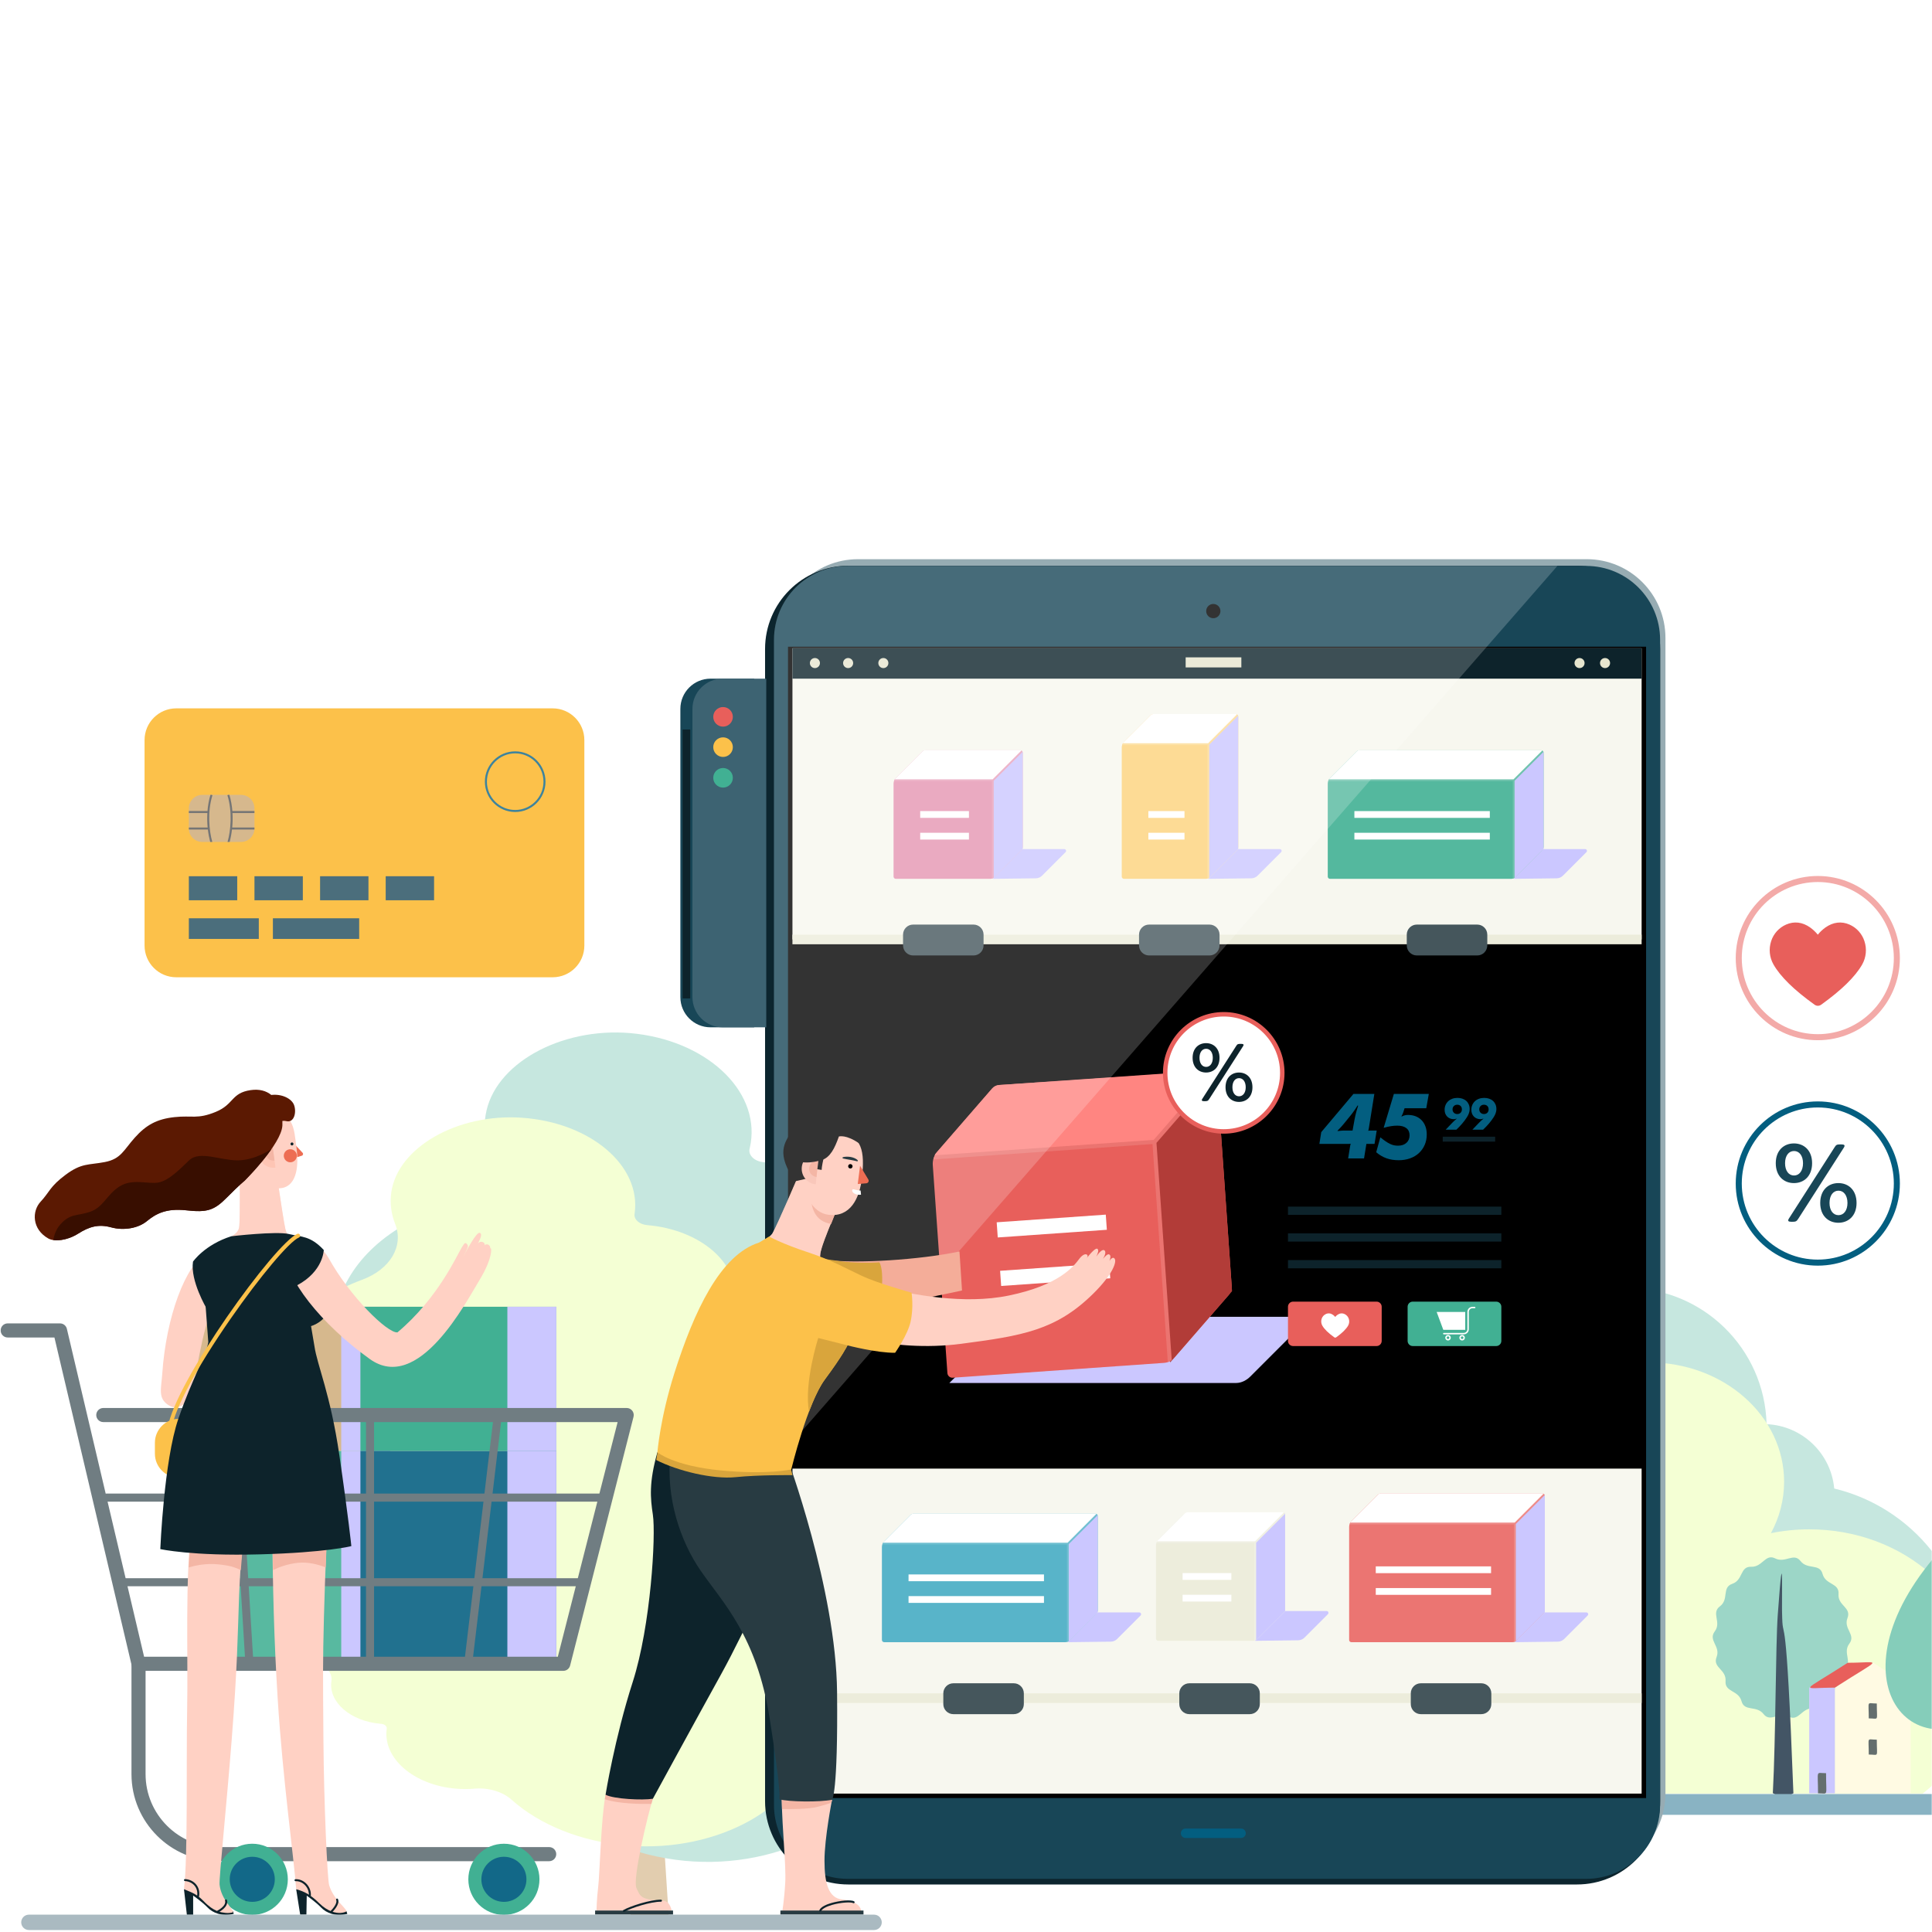 <?xml version="1.0" encoding="UTF-8"?>
<svg width="800px" height="800px" viewBox="0 0 800 800" version="1.1" xmlns="http://www.w3.org/2000/svg" xmlns:xlink="http://www.w3.org/1999/xlink">
    <title>购物2xxhdpi/</title>
    <defs>
        <rect id="path-1" x="0" y="0" width="800" height="800"></rect>
        <path d="M12.42,0.455 L31.323,7.56 C31.323,7.56 21.874,28.639 21.362,33.1 C21.314,33.518 21.299,33.883 21.32,34.208 L21.32,34.208 L0.173,26.02 C0.751,25.679 1.206,25.254 1.521,24.721 C3.476,21.408 12.42,0.455 12.42,0.455 L12.42,0.455 Z" id="path-3"></path>
        <path d="M15.165,0.508 C15.165,0.508 18.907,27.186 19.903,31.314 C19.996,31.701 20.099,32.029 20.22,32.311 L20.22,32.311 L0.035,32.311 C0.408,31.81 0.651,31.278 0.742,30.697 C1.3,27.162 0.921,4.641 0.906,3.742 L0.905,3.714 L15.165,0.508 Z" id="path-5"></path>
    </defs>
    <g id="页面-1" stroke="none" stroke-width="1" fill="none" fill-rule="evenodd">
        <g id="购物2">
            <mask id="mask-2" fill="white">
                <use xlink:href="#path-1"></use>
            </mask>
            <use id="蒙版" fill="#FFFFFF" xlink:href="#path-1"></use>
            <g mask="url(#mask-2)">
                <g transform="translate(0, 231)">
                    <polygon id="Fill-1" fill="#E2CDAF" fill-rule="nonzero" points="277 564 261 564 264.241 504 273.121 504"></polygon>
                    <g id="编组" stroke-width="1" fill="none" fill-rule="evenodd">
                        <path d="M387.077,440.349 C388.755,433.11 386.505,425.971 381.453,420.092 C377.593,415.602 377.204,410.038 380.67,405.535 C383.58,401.754 385.664,397.541 386.717,392.994 C389.578,380.652 384.26,368.519 373.618,359.549 C368.049,354.854 366.135,348.474 368.827,342.746 C369.468,341.384 369.966,339.964 370.306,338.492 C372.824,327.627 366.099,316.995 354.271,310.892 C347.418,307.355 344.717,300.91 348.121,295.494 C349.72,292.951 351.035,290.222 351.664,287.508 C355.655,270.284 339.552,253.564 315.695,250.164 L315.625,250.154 C312.114,249.656 309.784,247.184 310.397,244.652 C310.419,244.561 310.441,244.47 310.462,244.378 C315.571,222.328 294.583,200.934 263.759,197.08 C234.813,193.46 206.324,207.973 201.463,228.791 C200.289,233.817 200.474,238.809 201.823,243.567 C204.8,254.068 197.673,264.602 184.361,268.83 C161.42,276.117 143.964,291.312 139.47,310.705 C136.617,323.017 139.415,335.186 146.497,345.797 C152.73,355.133 149.809,366.201 139.446,372.955 C129.335,379.545 122.132,388.588 119.68,399.168 C115.337,417.916 127.121,436.256 147.727,446.611 C151.582,448.548 153.528,451.889 152.741,455.18 C152.733,455.211 152.727,455.242 152.719,455.273 C150.47,464.979 159.544,474.4 172.987,476.316 C173.09,476.331 173.192,476.345 173.294,476.358 C174.823,476.561 175.874,477.612 175.618,478.714 L175.614,478.735 C172.446,492.406 185.227,505.676 204.16,508.374 C207.024,508.782 209.865,508.925 212.634,508.826 C219.014,508.598 225.18,510.941 228.819,514.837 C240.266,527.095 258.229,536.203 279.75,539.089 C319.912,544.474 359.449,524.742 366.427,495.837 C367.894,489.764 367.919,483.723 366.682,477.9 C364.909,469.55 368.473,461.209 376.528,455.33 C381.901,451.408 385.705,446.273 387.077,440.349" id="Fill-2" fill="#C6E7DF" fill-rule="nonzero"></path>
                        <path d="M349.685,440.996 C350.586,434.521 347.914,428.32 342.796,423.362 C338.886,419.576 338.048,414.678 340.819,410.537 C343.145,407.06 344.679,403.242 345.246,399.175 C346.783,388.138 340.879,377.666 330.395,370.239 C324.908,366.351 322.608,360.804 324.567,355.618 C325.033,354.384 325.363,353.106 325.547,351.79 C326.9,342.073 319.843,332.993 308.525,328.154 C301.967,325.35 298.944,319.782 301.579,314.838 C302.816,312.516 303.779,310.045 304.118,307.617 C306.263,292.213 290.124,278.193 268.069,276.304 L268.004,276.298 C264.758,276.022 262.418,273.947 262.758,271.682 C262.77,271.6 262.782,271.519 262.793,271.437 C265.54,251.717 244.538,233.795 216.088,231.83 C189.373,229.985 164.647,244.139 162.02,262.759 C161.386,267.254 161.988,271.656 163.631,275.797 C167.258,284.935 161.672,294.574 149.897,298.932 C129.604,306.442 115.002,320.683 112.586,338.026 C111.053,349.037 114.661,359.658 122.042,368.701 C128.536,376.659 126.833,386.573 117.967,393.025 C109.317,399.32 103.532,407.646 102.214,417.108 C99.879,433.875 112.219,449.527 131.913,457.713 C135.598,459.245 137.663,462.105 137.23,465.05 C137.226,465.078 137.223,465.105 137.218,465.132 C136.01,473.813 145.104,481.712 157.532,482.777 C157.626,482.785 157.72,482.793 157.815,482.8 C159.228,482.907 160.278,483.787 160.14,484.773 L160.137,484.792 C158.435,497.018 171.244,508.144 188.747,509.644 C191.395,509.871 193.998,509.864 196.516,509.647 C202.315,509.147 208.143,510.929 211.8,514.201 C223.305,524.496 240.48,531.704 260.36,533.248 C297.46,536.129 331.809,516.849 335.665,490.984 C336.476,485.55 335.974,480.213 334.34,475.126 C331.998,467.832 334.526,460.296 341.363,454.724 C345.923,451.009 348.947,446.295 349.685,440.996" id="Fill-4" fill="#F4FFD4" fill-rule="nonzero"></path>
                        <polygon id="Fill-6" fill="#D6B88D" fill-rule="nonzero" points="80.451 369.828 161.585 369.828 161.585 310.097 80.451 310.097"></polygon>
                        <polygon id="Fill-8" fill="#58B9A0" fill-rule="nonzero" points="80.451 455.804 161.585 455.804 161.585 369.828 80.451 369.828"></polygon>
                        <polygon id="Fill-9" fill="#CBC7FF" fill-rule="nonzero" points="141.301 369.828 161.585 369.828 161.585 310.097 141.301 310.097"></polygon>
                        <polygon id="Fill-10" fill="#CBC7FF" fill-rule="nonzero" points="141.301 455.804 161.585 455.804 161.585 369.828 141.301 369.828"></polygon>
                        <polygon id="Fill-11" fill="#41B093" fill-rule="nonzero" points="149.238 369.828 230.372 369.828 230.372 310.097 149.238 310.097"></polygon>
                        <polygon id="Fill-12" fill="#21718F" fill-rule="nonzero" points="149.238 455.804 230.372 455.804 230.372 369.828 149.238 369.828"></polygon>
                        <polygon id="Fill-13" fill="#CBC7FF" fill-rule="nonzero" points="210.089 369.828 230.372 369.828 230.372 310.097 210.089 310.097"></polygon>
                        <polygon id="Fill-14" fill="#CBC7FF" fill-rule="nonzero" points="210.089 455.804 230.372 455.804 230.372 369.828 210.089 369.828"></polygon>
                        <path d="M57.36,460.861 C56.007,460.861 54.831,459.929 54.521,458.611 L22.541,322.826 L3.185,322.826 C1.574,322.826 0.267,321.519 0.267,319.907 C0.267,318.295 1.574,316.988 3.185,316.988 L24.851,316.988 C26.205,316.988 27.38,317.919 27.691,319.237 L59.67,455.022 L230.978,455.022 L255.748,357.856 L42.772,357.856 C41.162,357.856 39.855,356.549 39.855,354.937 C39.855,353.325 41.162,352.017 42.772,352.017 L259.503,352.017 C260.404,352.017 261.254,352.434 261.807,353.146 C262.359,353.858 262.552,354.785 262.33,355.658 L236.072,458.663 C235.742,459.956 234.579,460.861 233.245,460.861 L57.36,460.861 Z" id="Fill-15" fill="#707D82" fill-rule="nonzero"></path>
                        <path d="M227.41,539.678 L90.479,539.678 C70.609,539.678 54.443,523.503 54.443,503.621 L54.443,457.942 C54.443,456.33 55.749,455.022 57.36,455.022 C58.972,455.022 60.278,456.33 60.278,457.942 L60.278,503.621 C60.278,520.284 73.826,533.84 90.479,533.84 L227.41,533.84 C229.021,533.84 230.327,535.147 230.327,536.759 C230.327,538.371 229.021,539.678 227.41,539.678" id="Fill-16" fill="#707D82" fill-rule="nonzero"></path>
                        <path d="M223.381,547.184 C223.381,555.322 216.788,561.919 208.654,561.919 C200.521,561.919 193.928,555.322 193.928,547.184 C193.928,539.047 200.521,532.45 208.654,532.45 C216.788,532.45 223.381,539.047 223.381,547.184" id="Fill-17" fill="#41B093" fill-rule="nonzero"></path>
                        <path d="M217.987,547.184 C217.987,552.341 213.809,556.522 208.655,556.522 C203.501,556.522 199.323,552.341 199.323,547.184 C199.323,542.028 203.501,537.847 208.655,537.847 C213.809,537.847 217.987,542.028 217.987,547.184" id="Fill-18" fill="#126888" fill-rule="nonzero"></path>
                        <path d="M119.184,547.184 C119.184,555.322 112.591,561.919 104.457,561.919 C96.324,561.919 89.731,555.322 89.731,547.184 C89.731,539.047 96.324,532.45 104.457,532.45 C112.591,532.45 119.184,539.047 119.184,547.184" id="Fill-19" fill="#41B093" fill-rule="nonzero"></path>
                        <path d="M113.79,547.184 C113.79,552.341 109.611,556.522 104.457,556.522 C99.303,556.522 95.125,552.341 95.125,547.184 C95.125,542.028 99.303,537.847 104.457,537.847 C109.611,537.847 113.79,542.028 113.79,547.184" id="Fill-20" fill="#126888" fill-rule="nonzero"></path>
                        <path d="M249.5,390.801 L44.023,390.801 C43.102,390.801 42.356,390.054 42.356,389.133 C42.356,388.212 43.102,387.464 44.023,387.464 L249.5,387.464 C250.421,387.464 251.167,388.212 251.167,389.133 C251.167,390.054 250.421,390.801 249.5,390.801" id="Fill-21" fill="#707D82" fill-rule="nonzero"></path>
                        <path d="M239.914,425.831 L50.275,425.831 C49.355,425.831 48.608,425.084 48.608,424.163 C48.608,423.241 49.355,422.494 50.275,422.494 L239.914,422.494 C240.835,422.494 241.581,423.241 241.581,424.163 C241.581,425.084 240.835,425.831 239.914,425.831" id="Fill-22" fill="#707D82" fill-rule="nonzero"></path>
                        <path d="M153.222,458.776 C152.301,458.776 151.555,458.029 151.555,457.108 L151.555,354.937 C151.555,354.016 152.301,353.268 153.222,353.268 C154.142,353.268 154.889,354.016 154.889,354.937 L154.889,457.108 C154.889,458.029 154.142,458.776 153.222,458.776" id="Fill-23" fill="#707D82" fill-rule="nonzero"></path>
                        <path d="M194.069,457.942 C194.003,457.942 193.937,457.938 193.87,457.93 C192.956,457.82 192.303,456.991 192.411,456.076 L204.499,354.739 C204.607,353.824 205.434,353.173 206.351,353.28 C207.266,353.389 207.919,354.22 207.809,355.134 L195.722,456.471 C195.622,457.319 194.902,457.942 194.069,457.942" id="Fill-24" fill="#707D82" fill-rule="nonzero"></path>
                        <path d="M103.206,458.359 C102.331,458.359 101.597,457.678 101.543,456.793 L95.292,355.039 C95.235,354.12 95.934,353.328 96.853,353.272 C97.771,353.211 98.563,353.915 98.62,354.835 L104.871,456.588 C104.928,457.508 104.229,458.299 103.309,458.356 C103.275,458.359 103.24,458.359 103.206,458.359" id="Fill-25" fill="#707D82" fill-rule="nonzero"></path>
                        <path d="M759.514,385.364 C758.177,370.814 746.247,359.337 731.507,358.722 C730.705,327.421 705.113,302.289 673.636,302.289 C641.654,302.289 615.728,328.23 615.728,360.23 C615.728,376.316 622.281,390.868 632.86,401.366 L632.86,511.691 L790.905,511.691 C806.109,498.25 815.701,478.598 815.701,456.702 C815.701,422.091 791.742,393.082 759.514,385.364" id="Fill-26" fill="#C6E7DF" fill-rule="nonzero"></path>
                        <path d="M749.235,402.266 C743.757,402.266 738.424,402.816 733.303,403.854 C736.799,397.406 738.759,390.184 738.759,382.558 C738.759,355.276 713.706,333.158 682.801,333.158 C651.896,333.158 626.843,355.276 626.843,382.558 C626.843,396.273 633.175,408.679 643.397,417.63 L643.397,511.691 L796.12,511.691 C810.813,500.232 820.081,483.477 820.081,464.808 C820.081,430.267 788.362,402.266 749.235,402.266" id="Fill-27" fill="#F4FFD4" fill-rule="nonzero"></path>
                        <path d="M765,439.007 C766.74,434.557 760.915,433.926 761.292,429.041 C761.652,424.376 755.913,425.354 754.682,420.725 C753.494,416.26 748.454,419.122 745.543,415.378 C742.733,411.767 739.253,416.419 735.059,414.299 C730.969,412.232 729.827,417.954 725.123,417.768 C720.407,417.581 721.86,423.28 717.283,424.833 C712.867,426.333 716.025,431.278 712.197,434.13 C708.415,436.947 712.95,440.679 710.041,444.527 C707.206,448.275 712.55,450.668 710.802,455.137 C709.062,459.587 714.887,460.218 714.511,465.103 C714.151,469.768 719.89,468.791 721.121,473.418 C722.309,477.883 727.348,475.021 730.26,478.766 C733.069,482.377 736.55,477.725 740.744,479.845 C744.833,481.913 745.975,476.19 750.68,476.376 C755.395,476.563 753.943,470.864 758.519,469.31 C762.936,467.811 759.778,462.866 763.605,460.015 C767.388,457.196 762.853,453.464 765.762,449.617 C768.596,445.869 763.252,443.477 765,439.007" id="Fill-28" fill="#9CD6C7" fill-rule="nonzero"></path>
                        <path d="M742.614,511.546 C739.582,431.125 738.341,449.373 737.972,439.136 C737.611,433.283 738.756,401.414 736.135,437.695 C735.237,449.974 735.308,488.741 734.094,511.46 C735.937,512.968 740.769,512.943 742.614,511.546" id="Fill-29" fill="#435565" fill-rule="nonzero"></path>
                        <polygon id="Fill-30" fill="#FFFAE3" fill-rule="nonzero" points="791.172 511.575 759.784 511.575 759.784 467.813 775.736 457.515 791.172 467.813"></polygon>
                        <polygon id="Fill-31" fill="#FAF8DC" fill-rule="nonzero" points="749.151 511.575 759.784 511.575 759.784 467.813 749.151 467.813"></polygon>
                        <polygon id="Fill-32" fill="#CBC7FF" fill-rule="nonzero" points="749.151 511.575 759.784 511.575 759.784 467.813 749.151 467.813"></polygon>
                        <path d="M759.784,467.813 C745.694,467.813 745.011,470.485 765.102,457.515 C779.193,457.515 779.875,454.843 759.784,467.813" id="Fill-33" fill="#E85F5B" fill-rule="nonzero"></path>
                        <path d="M773.816,480.544 C773.816,472.822 772.801,474.387 777.142,474.387 C777.142,482.108 778.156,480.544 773.816,480.544" id="Fill-34" fill="#646E6E" fill-rule="nonzero"></path>
                        <path d="M773.816,495.519 C773.816,487.797 772.801,489.362 777.142,489.362 C777.142,497.084 778.156,495.519 773.816,495.519" id="Fill-35" fill="#646E6E" fill-rule="nonzero"></path>
                        <path d="M752.805,511.575 C752.805,501.566 751.695,503.234 756.13,503.234 C756.13,513.242 757.24,511.575 752.805,511.575" id="Fill-36" fill="#646E6E" fill-rule="nonzero"></path>
                        <path d="M827.772,474.506 C862.662,504.48 897.396,462.903 848.902,410.524 C852.393,350.717 800.699,350.335 805.009,409.236 C755.634,462.568 791.155,505.963 827.772,474.506" id="Fill-37" fill="#85CDBA" fill-rule="nonzero"></path>
                        <path d="M851.755,520.495 L684.623,520.495 L684.623,511.877 L851.755,511.877 C854.134,511.877 856.062,513.806 856.062,516.186 C856.062,518.566 854.134,520.495 851.755,520.495" id="Fill-39" fill="#89B3C3" fill-rule="nonzero"></path>
                        <path d="M322.7,511.594 L322.7,33.15 C322.7,15.143 337.289,0.546 355.286,0.546 L657.041,0.546 C675.038,0.546 689.627,15.143 689.627,33.15 L689.627,511.594 C689.627,529.601 675.038,544.198 657.041,544.198 L355.286,544.198 C337.289,544.198 322.7,529.601 322.7,511.594" id="Fill-40" fill="#97ACB3" fill-rule="nonzero"></path>
                        <path d="M316.796,514.841 L316.796,37.734 C316.796,18.691 332.225,3.253 351.258,3.253 L652.988,3.253 C672.021,3.253 687.45,18.691 687.45,37.734 L687.45,514.841 C687.45,533.884 672.021,549.321 652.988,549.321 L351.258,549.321 C332.225,549.321 316.796,533.884 316.796,514.841" id="Fill-41" fill="#0C252E" fill-rule="nonzero"></path>
                        <path d="M320.486,516.386 L320.486,33.937 C320.486,17.037 334.18,3.335 351.071,3.335 L656.828,3.335 C673.72,3.335 687.413,17.037 687.413,33.937 L687.413,516.386 C687.413,533.287 673.72,546.988 656.828,546.988 L351.071,546.988 C334.18,546.988 320.486,533.287 320.486,516.386" id="Fill-42" fill="#184657" fill-rule="nonzero"></path>
                        <polygon id="Fill-43" fill="#FFFFFF" fill-rule="nonzero" points="328.135 511.691 679.764 511.691 679.764 38.632 328.135 38.632"></polygon>
                        <path d="M326.29,513.537 L681.609,513.537 L681.609,36.786 L326.29,36.786 L326.29,513.537 Z M328.135,511.691 L679.764,511.691 L679.764,38.632 L328.135,38.632 L328.135,511.691 Z" id="Fill-44" fill="#000000" fill-rule="nonzero"></path>
                        <path d="M488.967,528.11 C488.967,527.033 489.839,526.16 490.915,526.16 L513.899,526.16 C514.975,526.16 515.847,527.033 515.847,528.11 C515.847,529.186 514.975,530.058 513.899,530.058 L490.915,530.058 C489.839,530.058 488.967,529.186 488.967,528.11" id="Fill-45" fill="#035E80" fill-rule="nonzero"></path>
                        <path d="M502.407,24.991 C500.777,24.991 499.456,23.669 499.456,22.038 C499.456,20.407 500.777,19.085 502.407,19.085 C504.038,19.085 505.359,20.407 505.359,22.038 C505.359,23.669 504.038,24.991 502.407,24.991" id="Fill-46" fill="#000000" fill-rule="nonzero"></path>
                        <polygon id="Fill-47" fill="#F7F7EF" fill-rule="nonzero" points="328.135 158.01 679.764 158.01 679.764 37.432 328.135 37.432"></polygon>
                        <polygon id="Fill-48" fill="#0D232B" fill-rule="nonzero" points="328.135 50.019 679.764 50.019 679.764 37.432 328.135 37.432"></polygon>
                        <path d="M353.277,43.559 C353.277,44.711 352.343,45.644 351.192,45.644 C350.041,45.644 349.109,44.711 349.109,43.559 C349.109,42.408 350.041,41.474 351.192,41.474 C352.343,41.474 353.277,42.408 353.277,43.559" id="Fill-49" fill="#E6E5CE" fill-rule="nonzero"></path>
                        <path d="M367.864,43.559 C367.864,44.711 366.931,45.644 365.78,45.644 C364.629,45.644 363.696,44.711 363.696,43.559 C363.696,42.408 364.629,41.474 365.78,41.474 C366.931,41.474 367.864,42.408 367.864,43.559" id="Fill-50" fill="#E6E5CE" fill-rule="nonzero"></path>
                        <path d="M339.522,43.559 C339.522,44.711 338.589,45.644 337.438,45.644 C336.287,45.644 335.354,44.711 335.354,43.559 C335.354,42.408 336.287,41.474 337.438,41.474 C338.589,41.474 339.522,42.408 339.522,43.559" id="Fill-51" fill="#E6E5CE" fill-rule="nonzero"></path>
                        <path d="M666.701,43.559 C666.701,44.711 665.768,45.644 664.617,45.644 C663.466,45.644 662.533,44.711 662.533,43.559 C662.533,42.408 663.466,41.474 664.617,41.474 C665.768,41.474 666.701,42.408 666.701,43.559" id="Fill-52" fill="#E6E5CE" fill-rule="nonzero"></path>
                        <path d="M656.142,43.559 C656.142,44.711 655.209,45.644 654.058,45.644 C652.907,45.644 651.975,44.711 651.975,43.559 C651.975,42.408 652.907,41.474 654.058,41.474 C655.209,41.474 656.142,42.408 656.142,43.559" id="Fill-53" fill="#E6E5CE" fill-rule="nonzero"></path>
                        <polygon id="Fill-54" fill="#E6E5CE" fill-rule="nonzero" points="490.956 45.366 514.018 45.366 514.018 41.196 490.956 41.196"></polygon>
                        <path d="M785.448,165.728 C785.448,183.817 770.793,198.48 752.715,198.48 C734.637,198.48 719.981,183.817 719.981,165.728 C719.981,147.64 734.637,132.977 752.715,132.977 C770.793,132.977 785.448,147.64 785.448,165.728" id="Fill-55" fill="#FFFFFF" fill-rule="nonzero"></path>
                        <path d="M752.715,134.228 C735.355,134.228 721.232,148.359 721.232,165.728 C721.232,183.098 735.355,197.229 752.715,197.229 C770.074,197.229 784.198,183.098 784.198,165.728 C784.198,148.359 770.074,134.228 752.715,134.228 M752.715,199.731 C733.977,199.731 718.731,184.477 718.731,165.728 C718.731,146.979 733.977,131.726 752.715,131.726 C771.453,131.726 786.698,146.979 786.698,165.728 C786.698,184.477 771.453,199.731 752.715,199.731" id="Fill-56" fill="#F3AAA8" fill-rule="nonzero"></path>
                        <path d="M785.448,259.075 C785.448,277.163 770.793,291.827 752.715,291.827 C734.637,291.827 719.981,277.163 719.981,259.075 C719.981,240.987 734.637,226.324 752.715,226.324 C770.793,226.324 785.448,240.987 785.448,259.075" id="Fill-57" fill="#FFFFFF" fill-rule="nonzero"></path>
                        <path d="M752.715,227.575 C735.355,227.575 721.232,241.706 721.232,259.076 C721.232,276.445 735.355,290.576 752.715,290.576 C770.074,290.576 784.198,276.445 784.198,259.076 C784.198,241.706 770.074,227.575 752.715,227.575 M752.715,293.078 C733.977,293.078 718.731,277.824 718.731,259.076 C718.731,240.326 733.977,225.073 752.715,225.073 C771.453,225.073 786.698,240.326 786.698,259.076 C786.698,277.824 771.453,293.078 752.715,293.078" id="Fill-58" fill="#035E80" fill-rule="nonzero"></path>
                        <path d="M772.021,158.71 C771.035,155.646 768.786,153.15 765.843,151.851 C762.509,150.383 759.061,150.798 755.859,153.063 C754.682,153.909 753.623,154.908 752.712,156.035 C751.802,154.908 750.744,153.909 749.567,153.063 C746.369,150.786 742.916,150.377 739.582,151.845 C736.643,153.136 734.395,155.622 733.404,158.676 C732.34,161.891 732.685,165.407 734.354,168.353 C737.199,173.374 742.927,178.992 751.421,185.054 C752.212,185.62 753.275,185.62 754.067,185.054 C762.52,179.003 768.25,173.385 771.1,168.359 C772.751,165.416 773.085,161.913 772.021,158.71" id="Fill-59" fill="#E85F5B" fill-rule="nonzero"></path>
                        <path d="M764.999,267.127 C764.999,263.984 763.45,262.036 761.283,262.036 C759.07,262.036 757.566,263.984 757.566,267.127 C757.566,270.226 759.07,272.174 761.283,272.174 C763.45,272.174 764.999,270.226 764.999,267.127 M753.716,267.127 C753.716,261.77 757.078,258.892 761.238,258.892 C765.397,258.892 768.76,261.77 768.76,267.127 C768.76,272.44 765.397,275.317 761.238,275.317 C757.078,275.317 753.716,272.44 753.716,267.127 M740.795,273.502 L759.601,244.149 C760.309,242.998 760.574,242.865 762.256,242.865 C763.671,242.865 764.203,243.131 763.45,244.282 L744.645,273.635 C743.893,274.786 743.627,274.919 741.946,274.919 C740.575,274.919 740.043,274.653 740.795,273.502 M746.592,250.658 C746.592,247.558 745.043,245.61 742.875,245.61 C740.663,245.61 739.158,247.558 739.158,250.658 C739.158,253.801 740.663,255.749 742.875,255.749 C745.043,255.749 746.592,253.801 746.592,250.658 M735.309,250.658 C735.309,245.345 738.671,242.467 742.83,242.467 C746.99,242.467 750.353,245.345 750.353,250.658 C750.353,256.015 746.99,258.892 742.83,258.892 C738.671,258.892 735.309,256.015 735.309,250.658" id="Fill-60" fill="#184657" fill-rule="nonzero"></path>
                        <polygon id="Fill-61" fill="#F7F7EF" fill-rule="nonzero" points="328.135 511.691 679.764 511.691 679.764 377.121 328.135 377.121"></polygon>
                        <polygon id="Fill-62" fill="#ECECDB" fill-rule="nonzero" points="328.135 160.001 679.764 160.001 679.764 156.017 328.135 156.017"></polygon>
                        <path d="M383.315,79.686 C382.781,79.686 382.268,79.82 381.891,80.198 L370.999,91.096 C370.363,91.733 370.005,92.597 370.005,93.498 L370.005,131.981 C370.005,132.494 370.421,132.91 370.935,132.91 L410.031,132.91 C410.758,132.91 411.454,132.621 411.968,132.108 L422.822,121.248 C423.244,120.825 423.482,120.251 423.482,119.652 L423.482,80.709 C423.482,80.188 423.061,79.688 422.541,79.686 L383.315,79.686 Z" id="Fill-63" fill="#E595B1" fill-rule="nonzero"></path>
                        <path d="M381.949,80.14 L370.624,91.472 C370.395,91.7 370.557,92.091 370.88,92.091 L411.166,92.091 L422.841,80.409 C423.12,80.13 422.923,79.631 422.529,79.63 L383.232,79.63 C382.751,79.63 382.289,79.8 381.949,80.14" id="Fill-64" fill="#FFFFFF" fill-rule="nonzero"></path>
                        <path d="M411.137,132.91 L423.482,120.587 L423.482,80.541 C423.482,80.213 423.087,80.05 422.855,80.281 L411.137,92.034 L411.137,132.91 Z" id="Fill-65" fill="#CBC7FF" fill-rule="nonzero"></path>
                        <path d="M403.108,164.636 L378.1,164.636 C375.798,164.636 373.933,162.769 373.933,160.466 L373.933,156.017 C373.933,153.714 375.798,151.847 378.1,151.847 L403.108,151.847 C405.41,151.847 407.275,153.714 407.275,156.017 L407.275,160.466 C407.275,162.769 405.41,164.636 403.108,164.636" id="Fill-66" fill="#45565C" fill-rule="nonzero"></path>
                        <path d="M500.823,164.636 L475.815,164.636 C473.513,164.636 471.647,162.769 471.647,160.466 L471.647,156.017 C471.647,153.714 473.513,151.847 475.815,151.847 L500.823,151.847 C503.124,151.847 504.99,153.714 504.99,156.017 L504.99,160.466 C504.99,162.769 503.124,164.636 500.823,164.636" id="Fill-67" fill="#45565C" fill-rule="nonzero"></path>
                        <path d="M611.688,164.636 L586.681,164.636 C584.379,164.636 582.513,162.769 582.513,160.466 L582.513,156.017 C582.513,153.714 584.379,151.847 586.681,151.847 L611.688,151.847 C613.99,151.847 615.856,153.714 615.856,156.017 L615.856,160.466 C615.856,162.769 613.99,164.636 611.688,164.636" id="Fill-68" fill="#45565C" fill-rule="nonzero"></path>
                        <polygon id="Fill-69" fill="#ECECDB" fill-rule="nonzero" points="328.135 474.162 679.764 474.162 679.764 470.178 328.135 470.178"></polygon>
                        <path d="M419.781,478.797 L394.774,478.797 C392.472,478.797 390.606,476.93 390.606,474.627 L390.606,470.179 C390.606,467.875 392.472,466.008 394.774,466.008 L419.781,466.008 C422.082,466.008 423.949,467.875 423.949,470.179 L423.949,474.627 C423.949,476.93 422.082,478.797 419.781,478.797" id="Fill-70" fill="#45565C" fill-rule="nonzero"></path>
                        <path d="M517.495,478.797 L492.489,478.797 C490.187,478.797 488.32,476.93 488.32,474.627 L488.32,470.179 C488.32,467.875 490.187,466.008 492.489,466.008 L517.495,466.008 C519.797,466.008 521.663,467.875 521.663,470.179 L521.663,474.627 C521.663,476.93 519.797,478.797 517.495,478.797" id="Fill-71" fill="#45565C" fill-rule="nonzero"></path>
                        <path d="M613.355,478.797 L588.348,478.797 C586.046,478.797 584.18,476.93 584.18,474.627 L584.18,470.179 C584.18,467.875 586.046,466.008 588.348,466.008 L613.355,466.008 C615.657,466.008 617.523,467.875 617.523,470.179 L617.523,474.627 C617.523,476.93 615.657,478.797 613.355,478.797" id="Fill-72" fill="#45565C" fill-rule="nonzero"></path>
                        <path d="M560.917,232.424 C561.025,231.828 561.134,231.313 561.242,230.879 C561.351,230.446 561.452,230.032 561.547,229.638 C561.642,229.246 561.757,228.833 561.893,228.399 C562.028,227.965 562.19,227.45 562.38,226.853 L562.178,226.731 C561.771,227.355 561.418,227.89 561.12,228.337 C560.822,228.785 560.531,229.205 560.247,229.598 C559.962,229.991 559.651,230.398 559.312,230.818 C558.973,231.239 558.56,231.747 558.072,232.343 L556.65,234.091 C556.325,234.471 556.061,234.783 555.857,235.027 C555.655,235.271 555.451,235.501 555.248,235.718 C555.045,235.935 554.842,236.152 554.638,236.368 C554.435,236.586 554.171,236.857 553.846,237.182 L553.886,237.344 C554.238,237.317 554.53,237.291 554.76,237.263 C554.99,237.237 555.221,237.21 555.451,237.182 C555.681,237.155 555.919,237.141 556.162,237.141 L557.097,237.141 L560.064,237.141 L560.917,232.424 Z M547.1,237.791 L560.43,221.974 L569.086,221.974 L566.851,235.921 C566.797,236.247 566.755,236.477 566.729,236.613 C566.701,236.749 566.648,236.952 566.566,237.223 C566.864,237.169 567.087,237.141 567.237,237.141 L567.907,237.141 L570.062,237.141 L569.168,242.672 L565.794,242.672 L564.819,248.689 L558.235,248.689 L559.007,243.891 C559.061,243.566 559.102,243.336 559.129,243.2 C559.155,243.065 559.21,242.861 559.292,242.59 C558.993,242.645 558.77,242.672 558.621,242.672 L557.951,242.672 L546.327,242.672 L547.1,237.791 Z" id="Fill-73" fill="#035E80" fill-rule="nonzero"></path>
                        <path d="M571.564,239.947 C572.377,240.597 573.109,241.147 573.759,241.594 C574.41,242.041 575.019,242.401 575.588,242.671 C576.157,242.943 576.706,243.133 577.234,243.241 C577.762,243.349 578.324,243.403 578.921,243.403 C580.356,243.403 581.508,243.01 582.375,242.224 C583.242,241.438 583.675,240.394 583.675,239.093 C583.675,237.819 583.235,236.836 582.355,236.145 C581.474,235.454 580.221,235.108 578.596,235.108 C577.728,235.108 576.868,235.176 576.015,235.311 C575.161,235.447 574.138,235.677 572.946,236.003 L577.173,221.973 L591.641,221.973 L590.584,227.91 L581.603,227.91 L581.074,229.537 C580.938,229.917 580.831,230.201 580.749,230.391 C580.668,230.581 580.519,230.866 580.302,231.245 L580.424,231.326 C580.885,231.082 581.319,230.913 581.725,230.818 C582.131,230.723 582.578,230.675 583.066,230.675 C584.23,230.675 585.287,230.866 586.236,231.245 C587.184,231.625 587.997,232.167 588.674,232.871 C589.351,233.576 589.873,234.424 590.239,235.413 C590.605,236.403 590.788,237.507 590.788,238.727 C590.788,240.327 590.503,241.777 589.934,243.078 C589.365,244.38 588.572,245.504 587.557,246.453 C586.541,247.402 585.315,248.134 583.879,248.649 C582.442,249.164 580.871,249.422 579.165,249.422 C577.295,249.422 575.615,249.157 574.125,248.629 C572.635,248.1 571.212,247.267 569.858,246.128 L571.564,239.947 Z" id="Fill-74" fill="#035E80" fill-rule="nonzero"></path>
                        <path d="M603.401,226.444 C602.835,226.444 602.371,226.626 602.009,226.988 C601.646,227.351 601.465,227.815 601.465,228.382 C601.465,228.936 601.65,229.394 602.019,229.756 C602.387,230.119 602.849,230.299 603.401,230.299 C603.981,230.299 604.449,230.122 604.805,229.766 C605.16,229.41 605.338,228.949 605.338,228.382 C605.338,227.789 605.163,227.318 604.814,226.968 C604.465,226.62 603.994,226.444 603.401,226.444 L603.401,226.444 Z M603.125,232.198 C602.69,232.355 602.308,232.435 601.979,232.435 C601.426,232.435 600.915,232.339 600.448,232.148 C599.98,231.957 599.578,231.69 599.242,231.347 C598.907,231.005 598.646,230.596 598.462,230.122 C598.277,229.647 598.186,229.12 598.186,228.54 C598.186,227.815 598.317,227.149 598.58,226.543 C598.844,225.937 599.209,225.417 599.677,224.982 C600.144,224.547 600.705,224.21 601.357,223.973 C602.009,223.736 602.723,223.617 603.5,223.617 C604.251,223.617 604.939,223.726 605.565,223.944 C606.19,224.161 606.724,224.471 607.165,224.873 C607.607,225.275 607.949,225.759 608.193,226.326 C608.437,226.893 608.559,227.519 608.559,228.204 C608.559,228.56 608.519,228.919 608.44,229.282 C608.361,229.644 608.239,230.016 608.074,230.398 C607.91,230.781 607.695,231.182 607.433,231.604 C607.169,232.026 606.853,232.481 606.484,232.969 C606.168,233.39 605.825,233.819 605.457,234.254 C605.088,234.689 604.725,235.091 604.37,235.459 C604.093,235.763 603.651,236.204 603.046,236.784 L598.62,236.784 L601.129,234.155 C601.34,233.931 601.525,233.743 601.683,233.591 C601.841,233.44 601.989,233.298 602.127,233.166 C602.265,233.035 602.414,232.899 602.572,232.761 C602.73,232.622 602.928,232.461 603.165,232.277 L603.125,232.198 Z" id="Fill-75" fill="#035E80" fill-rule="nonzero"></path>
                        <path d="M614.466,226.444 C613.9,226.444 613.435,226.626 613.074,226.988 C612.711,227.351 612.53,227.815 612.53,228.382 C612.53,228.936 612.714,229.394 613.083,229.756 C613.452,230.119 613.913,230.299 614.466,230.299 C615.046,230.299 615.514,230.122 615.869,229.766 C616.225,229.41 616.402,228.949 616.402,228.382 C616.402,227.789 616.228,227.318 615.879,226.968 C615.53,226.62 615.059,226.444 614.466,226.444 L614.466,226.444 Z M614.19,232.198 C613.755,232.355 613.373,232.435 613.044,232.435 C612.49,232.435 611.98,232.339 611.512,232.148 C611.044,231.957 610.643,231.69 610.308,231.347 C609.971,231.005 609.711,230.596 609.527,230.122 C609.342,229.647 609.25,229.12 609.25,228.54 C609.25,227.815 609.382,227.149 609.645,226.543 C609.908,225.937 610.274,225.417 610.742,224.982 C611.209,224.547 611.769,224.21 612.421,223.973 C613.074,223.736 613.788,223.617 614.565,223.617 C615.316,223.617 616.004,223.726 616.63,223.944 C617.255,224.161 617.789,224.471 618.23,224.873 C618.672,225.275 619.014,225.759 619.258,226.326 C619.501,226.893 619.624,227.519 619.624,228.204 C619.624,228.56 619.584,228.919 619.505,229.282 C619.426,229.644 619.303,230.016 619.139,230.398 C618.975,230.781 618.76,231.182 618.497,231.604 C618.234,232.026 617.918,232.481 617.549,232.969 C617.232,233.39 616.89,233.819 616.522,234.254 C616.153,234.689 615.79,235.091 615.434,235.459 C615.157,235.763 614.716,236.204 614.11,236.784 L609.684,236.784 L612.194,234.155 C612.404,233.931 612.589,233.743 612.747,233.591 C612.905,233.44 613.054,233.298 613.192,233.166 C613.33,233.035 613.478,232.899 613.636,232.761 C613.794,232.622 613.992,232.461 614.229,232.277 L614.19,232.198 Z" id="Fill-76" fill="#035E80" fill-rule="nonzero"></path>
                        <polygon id="Fill-77" fill="#0D232B" fill-rule="nonzero" points="597.404 241.726 619.112 241.726 619.112 239.683 597.404 239.683"></polygon>
                        <path d="M533.321,272.042 L621.672,272.042 L621.672,268.636 L533.321,268.636 L533.321,272.042 Z M533.321,283.113 L621.672,283.113 L621.672,279.707 L533.321,279.707 L533.321,283.113 Z M533.321,294.183 L621.672,294.183 L621.672,290.777 L533.321,290.777 L533.321,294.183 Z" id="Fill-78" fill="#0D232B" fill-rule="nonzero"></path>
                        <path d="M411.137,132.91 L423.482,120.587 L440.686,120.587 C441.353,120.587 441.686,121.393 441.215,121.864 L431.49,131.595 C430.8,132.285 429.868,132.678 428.893,132.69 L411.137,132.91 Z" id="Fill-79" fill="#CBC7FF" fill-rule="nonzero"></path>
                        <polygon id="Fill-80" fill="#FFFFFF" fill-rule="nonzero" points="381.033 107.664 401.219 107.664 401.219 104.858 381.033 104.858"></polygon>
                        <polygon id="Fill-81" fill="#FFFFFF" fill-rule="nonzero" points="381.033 116.64 401.219 116.64 401.219 113.835 381.033 113.835"></polygon>
                        <path d="M422.886,79.835 L411.011,91.717 L370.52,91.717 C370.375,91.951 370.266,92.203 370.182,92.465 L410.735,92.465 L410.735,132.806 C410.999,132.736 411.251,132.632 411.482,132.486 L411.482,92.303 L423.413,80.366 C423.318,80.123 423.128,79.931 422.886,79.835" id="Fill-82" fill="#E8A2BB" fill-rule="nonzero"></path>
                        <path d="M491.974,395.202 C491.44,395.202 490.927,395.336 490.55,395.714 L479.658,406.612 C479.022,407.249 478.664,408.113 478.664,409.014 L478.664,447.497 C478.664,448.01 479.08,448.426 479.594,448.426 L518.69,448.426 C519.417,448.426 520.113,448.138 520.627,447.624 L531.48,436.764 C531.903,436.341 532.141,435.767 532.141,435.168 L532.141,396.225 C532.141,395.704 531.72,395.204 531.2,395.202 L491.974,395.202 Z" id="Fill-83" fill="#EDEDDC" fill-rule="nonzero"></path>
                        <path d="M490.608,395.656 L479.283,406.988 C479.054,407.216 479.216,407.607 479.539,407.607 L519.825,407.607 L531.5,395.925 C531.779,395.646 531.582,395.147 531.188,395.147 L491.891,395.147 C491.41,395.146 490.948,395.316 490.608,395.656" id="Fill-84" fill="#FFFFFF" fill-rule="nonzero"></path>
                        <path d="M519.796,448.426 L532.141,436.103 L532.141,396.057 C532.141,395.729 531.746,395.565 531.514,395.797 L519.796,407.55 L519.796,448.426 Z" id="Fill-85" fill="#CBC7FF" fill-rule="nonzero"></path>
                        <path d="M519.796,448.426 L532.141,436.103 L549.345,436.103 C550.012,436.103 550.345,436.909 549.874,437.38 L540.149,447.111 C539.459,447.801 538.527,448.194 537.551,448.206 L519.796,448.426 Z" id="Fill-86" fill="#CBC7FF" fill-rule="nonzero"></path>
                        <polygon id="Fill-87" fill="#FFFFFF" fill-rule="nonzero" points="489.692 423.179 509.878 423.179 509.878 420.374 489.692 420.374"></polygon>
                        <polygon id="Fill-88" fill="#FFFFFF" fill-rule="nonzero" points="489.692 432.156 509.878 432.156 509.878 429.351 489.692 429.351"></polygon>
                        <path d="M531.545,395.351 L519.669,407.233 L479.179,407.233 C479.034,407.467 478.925,407.719 478.841,407.981 L519.394,407.981 L519.394,448.323 C519.657,448.252 519.91,448.148 520.141,448.002 L520.141,407.819 L532.072,395.882 C531.977,395.639 531.787,395.447 531.545,395.351" id="Fill-89" fill="#F0F0E3" fill-rule="nonzero"></path>
                        <path d="M393.105,341.664 L420.733,314.267 L538.39,314.267 C539.884,314.267 540.632,316.075 539.576,317.132 L517.76,338.96 C516.213,340.508 514.122,341.637 511.934,341.664 L393.105,341.664 Z" id="Fill-90" fill="#CBC7FF" fill-rule="nonzero"></path>
                        <path d="M563.105,79.686 C562.571,79.686 562.059,79.82 561.681,80.198 L550.79,91.096 C550.153,91.733 549.796,92.597 549.796,93.498 L549.796,131.981 C549.796,132.494 550.211,132.91 550.725,132.91 L625.712,132.91 C626.438,132.91 627.135,132.621 627.649,132.108 L638.502,121.248 C638.925,120.825 639.163,120.251 639.163,119.652 L639.163,80.709 C639.163,80.188 638.742,79.688 638.222,79.686 L563.105,79.686 Z" id="Fill-91" fill="#54B89E" fill-rule="nonzero"></path>
                        <path d="M561.74,80.14 L550.415,91.472 C550.186,91.7 550.348,92.091 550.671,92.091 L626.846,92.091 L638.522,80.409 C638.801,80.13 638.604,79.631 638.209,79.63 L563.023,79.63 C562.542,79.63 562.08,79.8 561.74,80.14" id="Fill-92" fill="#FFFFFF" fill-rule="nonzero"></path>
                        <path d="M626.818,132.91 L639.163,120.587 L639.163,80.541 C639.163,80.213 638.767,80.05 638.536,80.281 L626.818,92.034 L626.818,132.91 Z" id="Fill-93" fill="#CBC7FF" fill-rule="nonzero"></path>
                        <path d="M626.818,132.91 L639.163,120.587 L656.367,120.587 C657.034,120.587 657.367,121.393 656.896,121.864 L647.171,131.595 C646.481,132.285 645.549,132.678 644.574,132.69 L626.818,132.91 Z" id="Fill-94" fill="#CBC7FF" fill-rule="nonzero"></path>
                        <polygon id="Fill-95" fill="#FFFFFF" fill-rule="nonzero" points="560.823 107.664 616.9 107.664 616.9 104.858 560.823 104.858"></polygon>
                        <polygon id="Fill-96" fill="#FFFFFF" fill-rule="nonzero" points="560.823 116.64 616.9 116.64 616.9 113.835 560.823 113.835"></polygon>
                        <path d="M638.567,79.835 L626.692,91.717 L550.31,91.717 C550.166,91.951 550.057,92.203 549.973,92.465 L626.415,92.465 L626.415,132.806 C626.68,132.736 626.932,132.632 627.163,132.486 L627.163,92.303 L639.094,80.366 C638.999,80.123 638.809,79.931 638.567,79.835" id="Fill-97" fill="#6FC3AD" fill-rule="nonzero"></path>
                        <path d="M378.491,395.769 C377.957,395.769 377.444,395.903 377.067,396.281 L366.175,407.179 C365.539,407.816 365.181,408.68 365.181,409.581 L365.181,448.064 C365.181,448.577 365.597,448.993 366.111,448.993 L441.097,448.993 C441.824,448.993 442.52,448.705 443.034,448.191 L453.887,437.331 C454.31,436.908 454.549,436.333 454.549,435.735 L454.549,396.792 C454.549,396.271 454.128,395.771 453.608,395.769 L378.491,395.769 Z" id="Fill-98" fill="#58B4C9" fill-rule="nonzero"></path>
                        <path d="M377.125,396.223 L365.8,407.554 C365.571,407.783 365.733,408.174 366.056,408.174 L442.232,408.174 L453.907,396.492 C454.186,396.213 453.989,395.714 453.594,395.714 L378.408,395.714 C377.927,395.713 377.465,395.883 377.125,396.223" id="Fill-99" fill="#FFFFFF" fill-rule="nonzero"></path>
                        <path d="M442.204,448.993 L454.548,436.67 L454.548,396.624 C454.548,396.296 454.153,396.132 453.921,396.364 L442.204,408.117 L442.204,448.993 Z" id="Fill-100" fill="#CBC7FF" fill-rule="nonzero"></path>
                        <path d="M442.204,448.993 L454.548,436.67 L471.753,436.67 C472.419,436.67 472.752,437.476 472.282,437.947 L462.556,447.678 C461.866,448.368 460.935,448.761 459.959,448.773 L442.204,448.993 Z" id="Fill-101" fill="#CBC7FF" fill-rule="nonzero"></path>
                        <polygon id="Fill-102" fill="#FFFFFF" fill-rule="nonzero" points="376.209 423.746 432.286 423.746 432.286 420.941 376.209 420.941"></polygon>
                        <polygon id="Fill-103" fill="#FFFFFF" fill-rule="nonzero" points="376.209 432.723 432.286 432.723 432.286 429.918 376.209 429.918"></polygon>
                        <path d="M453.953,395.918 L442.077,407.8 L365.696,407.8 C365.551,408.034 365.442,408.286 365.359,408.548 L441.801,408.548 L441.801,448.89 C442.065,448.819 442.317,448.715 442.548,448.569 L442.548,408.386 L454.479,396.449 C454.385,396.206 454.195,396.014 453.953,395.918" id="Fill-104" fill="#70BFD1" fill-rule="nonzero"></path>
                        <path d="M571.958,387.428 C571.424,387.428 570.912,387.562 570.534,387.94 L559.643,398.838 C559.006,399.475 558.649,400.339 558.649,401.24 L558.649,448.063 C558.649,448.577 559.064,448.993 559.578,448.993 L626.229,448.993 C626.955,448.993 627.652,448.705 628.165,448.191 L639.019,437.331 C639.442,436.908 639.679,436.334 639.679,435.735 L639.679,388.451 C639.679,387.93 639.258,387.43 638.738,387.428 L571.958,387.428 Z" id="Fill-105" fill="#EB7572" fill-rule="nonzero"></path>
                        <path d="M570.593,387.881 L559.267,399.213 C559.039,399.442 559.201,399.832 559.524,399.832 L627.363,399.832 L639.038,388.151 C639.317,387.872 639.12,387.372 638.726,387.372 L571.875,387.372 C571.395,387.372 570.933,387.541 570.593,387.881" id="Fill-106" fill="#FFFFFF" fill-rule="nonzero"></path>
                        <path d="M627.334,448.993 L639.679,436.67 L639.679,388.283 C639.679,387.955 639.284,387.791 639.052,388.022 L627.334,399.776 L627.334,448.993 Z" id="Fill-107" fill="#CBC7FF" fill-rule="nonzero"></path>
                        <path d="M627.334,448.993 L639.679,436.67 L656.883,436.67 C657.55,436.67 657.884,437.476 657.412,437.947 L647.687,447.678 C646.998,448.368 646.065,448.761 645.09,448.773 L627.334,448.993 Z" id="Fill-108" fill="#CBC7FF" fill-rule="nonzero"></path>
                        <polygon id="Fill-109" fill="#FFFFFF" fill-rule="nonzero" points="569.677 420.41 617.417 420.41 617.417 417.604 569.677 417.604"></polygon>
                        <polygon id="Fill-110" fill="#FFFFFF" fill-rule="nonzero" points="569.677 429.387 617.417 429.387 617.417 426.581 569.677 426.581"></polygon>
                        <path d="M639.083,387.576 L627.208,399.459 L559.163,399.459 C559.019,399.693 558.91,399.945 558.826,400.207 L626.932,400.207 L626.932,448.889 C627.196,448.819 627.448,448.714 627.68,448.569 L627.68,400.044 L639.611,388.107 C639.515,387.865 639.325,387.673 639.083,387.576" id="Fill-111" fill="#EE8C89" fill-rule="nonzero"></path>
                        <path d="M477.801,64.723 C477.267,64.723 476.755,64.858 476.377,65.236 L465.485,76.133 C464.848,76.77 464.491,77.634 464.491,78.535 L464.491,131.981 C464.491,132.494 464.907,132.91 465.42,132.91 L499.283,132.91 C500.009,132.91 500.706,132.621 501.22,132.108 L512.073,121.248 C512.496,120.825 512.734,120.251 512.734,119.652 L512.734,65.746 C512.734,65.225 512.313,64.725 511.793,64.723 L477.801,64.723 Z" id="Fill-112" fill="#FDD27B" fill-rule="nonzero"></path>
                        <path d="M476.435,65.177 L465.11,76.509 C464.881,76.737 465.043,77.128 465.366,77.128 L500.417,77.128 L512.093,65.446 C512.372,65.167 512.175,64.668 511.78,64.668 L477.718,64.668 C477.237,64.668 476.775,64.837 476.435,65.177" id="Fill-113" fill="#FFFFFF" fill-rule="nonzero"></path>
                        <path d="M500.389,132.91 L512.734,120.587 L512.734,65.578 C512.734,65.25 512.338,65.087 512.107,65.318 L500.389,77.071 L500.389,132.91 Z" id="Fill-114" fill="#CBC7FF" fill-rule="nonzero"></path>
                        <path d="M500.389,132.91 L512.734,120.587 L529.938,120.587 C530.605,120.587 530.938,121.393 530.467,121.864 L520.742,131.595 C520.052,132.285 519.12,132.678 518.145,132.69 L500.389,132.91 Z" id="Fill-115" fill="#CBC7FF" fill-rule="nonzero"></path>
                        <polygon id="Fill-116" fill="#FFFFFF" fill-rule="nonzero" points="475.518 107.664 490.471 107.664 490.471 104.858 475.518 104.858"></polygon>
                        <polygon id="Fill-117" fill="#FFFFFF" fill-rule="nonzero" points="475.518 116.64 490.471 116.64 490.471 113.835 475.518 113.835"></polygon>
                        <path d="M512.138,64.872 L500.263,76.755 L465.006,76.755 C464.861,76.989 464.753,77.241 464.668,77.502 L499.986,77.502 L499.986,132.806 C500.251,132.736 500.503,132.632 500.734,132.487 L500.734,77.34 L512.665,65.403 C512.57,65.16 512.38,64.969 512.138,64.872" id="Fill-118" fill="#FDDB94" fill-rule="nonzero"></path>
                        <path d="M413.846,218.266 C412.65,218.35 411.537,218.905 410.751,219.811 L388.093,245.91 C386.768,247.436 386.103,249.426 386.245,251.441 L392.294,337.555 C392.374,338.704 393.371,339.57 394.519,339.489 L482.007,333.337 C483.633,333.223 485.146,332.467 486.215,331.236 L508.795,305.228 C509.675,304.214 510.117,302.892 510.023,301.552 L503.902,214.408 C503.82,213.243 502.812,212.364 501.648,212.441 L413.846,218.266 Z" id="Fill-119" fill="#E85F5B" fill-rule="nonzero"></path>
                        <path d="M410.874,219.67 L387.311,246.81 C386.836,247.357 387.259,248.206 387.982,248.156 L478.13,241.816 L502.42,213.837 C503,213.17 502.484,212.133 501.602,212.194 L413.66,218.281 C412.584,218.355 411.581,218.855 410.874,219.67" id="Fill-120" fill="#FF8581" fill-rule="nonzero"></path>
                        <path d="M484.546,333.158 L510.169,303.644 L503.875,214.032 C503.823,213.299 502.913,212.995 502.431,213.549 L477.993,241.697 L484.546,333.158 Z" id="Fill-121" fill="#B23C38" fill-rule="nonzero"></path>
                        <polygon id="Fill-122" fill="#FFFFFF" fill-rule="nonzero" points="458.321 278.228 413.149 281.405 412.709 275.128 457.88 271.951"></polygon>
                        <polygon id="Fill-123" fill="#FFFFFF" fill-rule="nonzero" points="459.732 298.316 414.561 301.492 414.12 295.215 459.291 292.038"></polygon>
                        <path d="M502.431,212.546 L477.725,241.004 L387.117,247.376 C386.83,247.923 386.626,248.504 386.479,249.103 L477.225,242.721 L483.565,332.994 C484.145,332.794 484.693,332.521 485.188,332.16 L478.872,242.241 L503.693,213.651 C503.443,213.123 502.988,212.724 502.431,212.546" id="Fill-124" fill="#EB7470" fill-rule="nonzero"></path>
                        <path d="M570.007,326.372 L535.446,326.372 C534.273,326.372 533.322,325.421 533.322,324.247 L533.322,310.104 C533.322,308.93 534.273,307.978 535.446,307.978 L570.007,307.978 C571.181,307.978 572.132,308.93 572.132,310.104 L572.132,324.247 C572.132,325.421 571.181,326.372 570.007,326.372" id="Fill-125" fill="#E85F5B" fill-rule="nonzero"></path>
                        <path d="M558.506,315.091 C558.219,314.199 557.565,313.472 556.707,313.094 C555.737,312.666 554.732,312.787 553.799,313.447 C553.457,313.693 553.149,313.984 552.883,314.312 C552.618,313.984 552.31,313.693 551.967,313.447 C551.036,312.784 550.03,312.665 549.059,313.092 C548.203,313.468 547.549,314.192 547.26,315.081 C546.951,316.018 547.051,317.041 547.536,317.9 C548.365,319.362 550.033,320.998 552.507,322.763 C552.738,322.928 553.047,322.928 553.277,322.763 C555.74,321.001 557.408,319.365 558.238,317.901 C558.719,317.044 558.816,316.024 558.506,315.091" id="Fill-126" fill="#FFFFFF" fill-rule="nonzero"></path>
                        <path d="M619.547,326.372 L584.986,326.372 C583.813,326.372 582.862,325.421 582.862,324.247 L582.862,310.104 C582.862,308.93 583.813,307.978 584.986,307.978 L619.547,307.978 C620.721,307.978 621.672,308.93 621.672,310.104 L621.672,324.247 C621.672,325.421 620.721,326.372 619.547,326.372" id="Fill-127" fill="#41B093" fill-rule="nonzero"></path>
                        <polygon id="Fill-128" fill="#FFFFFF" fill-rule="nonzero" points="606.716 319.663 597.64 319.663 594.892 312.262 606.716 312.262"></polygon>
                        <path d="M606.089,321.525 L597.829,321.525 C597.663,321.525 597.53,321.391 597.53,321.226 C597.53,321.061 597.663,320.927 597.829,320.927 L606.089,320.927 C606.926,320.927 607.608,320.246 607.608,319.408 L607.608,312.235 C607.608,311.069 608.556,310.121 609.721,310.121 L610.641,310.121 C610.806,310.121 610.94,310.255 610.94,310.42 C610.94,310.585 610.806,310.719 610.641,310.719 L609.721,310.719 C608.885,310.719 608.205,311.399 608.205,312.235 L608.205,319.408 C608.205,320.575 607.256,321.525 606.089,321.525" id="Fill-129" fill="#FFFFFF" fill-rule="nonzero"></path>
                        <path d="M599.595,322.373 C599.293,322.373 599.048,322.619 599.048,322.921 C599.048,323.223 599.293,323.469 599.595,323.469 C599.897,323.469 600.143,323.223 600.143,322.921 C600.143,322.619 599.897,322.373 599.595,322.373 M599.595,324.066 C598.964,324.066 598.45,323.553 598.45,322.921 C598.45,322.289 598.964,321.776 599.595,321.776 C600.227,321.776 600.74,322.289 600.74,322.921 C600.74,323.553 600.227,324.066 599.595,324.066" id="Fill-130" fill="#FFFFFF" fill-rule="nonzero"></path>
                        <path d="M605.434,322.373 C605.132,322.373 604.887,322.619 604.887,322.921 C604.887,323.223 605.132,323.469 605.434,323.469 C605.736,323.469 605.981,323.223 605.981,322.921 C605.981,322.619 605.736,322.373 605.434,322.373 M605.434,324.066 C604.803,324.066 604.289,323.553 604.289,322.921 C604.289,322.289 604.803,321.776 605.434,321.776 C606.065,321.776 606.579,322.289 606.579,322.921 C606.579,323.553 606.065,324.066 605.434,324.066" id="Fill-131" fill="#FFFFFF" fill-rule="nonzero"></path>
                        <path d="M530.967,213.247 C530.967,226.643 520.113,237.503 506.725,237.503 C493.336,237.503 482.482,226.643 482.482,213.247 C482.482,199.851 493.336,188.991 506.725,188.991 C520.113,188.991 530.967,199.851 530.967,213.247" id="Fill-132" fill="#FFFFFF" fill-rule="nonzero"></path>
                        <path d="M506.725,189.918 C493.868,189.918 483.408,200.383 483.408,213.247 C483.408,226.111 493.868,236.577 506.725,236.577 C519.581,236.577 530.041,226.111 530.041,213.247 C530.041,200.383 519.581,189.918 506.725,189.918 M506.725,238.429 C492.847,238.429 481.556,227.132 481.556,213.247 C481.556,199.361 492.847,188.064 506.725,188.064 C520.603,188.064 531.893,199.361 531.893,213.247 C531.893,227.132 520.603,238.429 506.725,238.429" id="Fill-133" fill="#E85F5B" fill-rule="nonzero"></path>
                        <path d="M515.825,219.21 C515.825,216.882 514.678,215.439 513.072,215.439 C511.434,215.439 510.319,216.882 510.319,219.21 C510.319,221.506 511.434,222.949 513.072,222.949 C514.678,222.949 515.825,221.506 515.825,219.21 M507.468,219.21 C507.468,215.242 509.958,213.11 513.039,213.11 C516.12,213.11 518.611,215.242 518.611,219.21 C518.611,223.145 516.12,225.277 513.039,225.277 C509.958,225.277 507.468,223.145 507.468,219.21 M497.898,223.933 L511.827,202.191 C512.351,201.338 512.548,201.24 513.793,201.24 C514.842,201.24 515.235,201.436 514.678,202.289 L500.749,224.03 C500.192,224.884 499.995,224.982 498.749,224.982 C497.734,224.982 497.34,224.785 497.898,223.933 M502.191,207.011 C502.191,204.715 501.044,203.273 499.438,203.273 C497.799,203.273 496.685,204.715 496.685,207.011 C496.685,209.339 497.799,210.782 499.438,210.782 C501.044,210.782 502.191,209.339 502.191,207.011 M493.834,207.011 C493.834,203.076 496.324,200.944 499.405,200.944 C502.486,200.944 504.977,203.076 504.977,207.011 C504.977,210.979 502.486,213.11 499.405,213.11 C496.324,213.11 493.834,210.979 493.834,207.011" id="Fill-134" fill="#0D232B" fill-rule="nonzero"></path>
                        <path d="M228.837,173.667 L72.988,173.667 C65.737,173.667 59.858,167.786 59.858,160.53 L59.858,75.453 C59.858,68.198 65.737,62.316 72.988,62.316 L228.837,62.316 C236.089,62.316 241.967,68.198 241.967,75.453 L241.967,160.53 C241.967,167.786 236.089,173.667 228.837,173.667" id="Fill-135" fill="#FCC14A" fill-rule="nonzero"></path>
                        <path d="M99.808,117.629 L83.757,117.629 C80.686,117.629 78.197,115.138 78.197,112.066 L78.197,103.701 C78.197,100.628 80.686,98.138 83.757,98.138 L99.808,98.138 C102.879,98.138 105.368,100.628 105.368,103.701 L105.368,112.066 C105.368,115.138 102.879,117.629 99.808,117.629" id="Fill-136" fill="#D6B88D" fill-rule="nonzero"></path>
                        <path d="M159.71,141.781 L179.742,141.781 L179.742,131.83 L159.71,131.83 L159.71,141.781 Z M132.539,141.781 L152.571,141.781 L152.571,131.83 L132.539,131.83 L132.539,141.781 Z M105.369,141.781 L125.4,141.781 L125.4,131.83 L105.369,131.83 L105.369,141.781 Z M78.197,141.781 L98.229,141.781 L98.229,131.83 L78.197,131.83 L78.197,141.781 Z" id="Fill-137" fill="#4B6E7C" fill-rule="nonzero"></path>
                        <path d="M86.071,112.483 C86.296,114.413 86.644,116.157 87.046,117.629 L87.908,117.629 C86.585,112.967 85.828,105.205 87.973,98.261 L87.574,98.138 L87.143,98.138 C86.477,100.33 86.089,102.598 85.913,104.827 L78.197,104.827 L78.197,105.661 L85.862,105.661 C85.745,107.737 85.8,109.764 85.98,111.649 L78.197,111.649 L78.197,112.065 C78.197,112.206 78.208,112.345 78.218,112.483 L86.071,112.483 Z" id="Fill-138" fill="#757575" fill-rule="nonzero"></path>
                        <path d="M94.987,98.138 L94.556,98.138 L94.157,98.261 C96.302,105.204 95.546,112.966 94.223,117.629 L95.084,117.629 C95.486,116.157 95.834,114.413 96.059,112.483 L105.347,112.483 C105.357,112.345 105.368,112.207 105.368,112.066 L105.368,111.649 L96.15,111.649 C96.33,109.765 96.385,107.737 96.268,105.661 L105.368,105.661 L105.368,104.827 L96.217,104.827 C96.041,102.598 95.653,100.329 94.987,98.138" id="Fill-139" fill="#757575" fill-rule="nonzero"></path>
                        <path d="M112.999,157.789 L148.728,157.789 L148.728,149.24 L112.999,149.24 L112.999,157.789 Z M78.197,157.789 L107.164,157.789 L107.164,149.24 L78.197,149.24 L78.197,157.789 Z" id="Fill-140" fill="#4B6E7C" fill-rule="nonzero"></path>
                        <path d="M213.33,80.951 C206.872,80.951 201.616,86.209 201.616,92.672 C201.616,99.136 206.872,104.393 213.33,104.393 C219.79,104.393 225.046,99.136 225.046,92.672 C225.046,86.209 219.79,80.951 213.33,80.951 M213.33,105.227 C206.412,105.227 200.782,99.595 200.782,92.672 C200.782,85.75 206.412,80.117 213.33,80.117 C220.25,80.117 225.879,85.75 225.879,92.672 C225.879,99.595 220.25,105.227 213.33,105.227" id="Fill-141" fill="#3D839D" fill-rule="nonzero"></path>
                        <path d="M312.291,194.391 L294.23,194.391 C287.324,194.391 281.726,188.791 281.726,181.881 L281.726,62.529 C281.726,55.62 287.324,50.019 294.23,50.019 L312.291,50.019 L312.291,194.391 Z" id="Fill-142" fill="#184657" fill-rule="nonzero"></path>
                        <path d="M317.292,194.391 L299.232,194.391 C292.326,194.391 286.728,188.791 286.728,181.881 L286.728,62.529 C286.728,55.62 292.326,50.019 299.232,50.019 L317.292,50.019 L317.292,194.391 Z" id="Fill-143" fill="#3D6372" fill-rule="nonzero"></path>
                        <path d="M303.456,65.829 C303.456,68.071 301.639,69.888 299.398,69.888 C297.158,69.888 295.341,68.071 295.341,65.829 C295.341,63.587 297.158,61.769 299.398,61.769 C301.639,61.769 303.456,63.587 303.456,65.829" id="Fill-144" fill="#E85F5B" fill-rule="nonzero"></path>
                        <path d="M303.456,78.377 C303.456,80.619 301.639,82.436 299.398,82.436 C297.158,82.436 295.341,80.619 295.341,78.377 C295.341,76.134 297.158,74.317 299.398,74.317 C301.639,74.317 303.456,76.134 303.456,78.377" id="Fill-145" fill="#FCC14A" fill-rule="nonzero"></path>
                        <path d="M303.456,91.072 C303.456,93.314 301.639,95.131 299.398,95.131 C297.158,95.131 295.341,93.314 295.341,91.072 C295.341,88.829 297.158,87.012 299.398,87.012 C301.639,87.012 303.456,88.829 303.456,91.072" id="Fill-146" fill="#41B093" fill-rule="nonzero"></path>
                        <polygon id="Fill-147" fill="#0D232B" fill-rule="nonzero" points="282.646 182.424 285.822 182.424 285.822 71.073 282.646 71.073"></polygon>
                        <path d="M320.486,374.815 L320.486,33.937 C320.486,17.037 334.18,3.335 351.071,3.335 L644.889,3.335 L320.486,374.815 Z" id="Fill-148" fill="#FFFFFF" fill-rule="nonzero" opacity="0.2"></path>
                        <path d="M323.689,513.685 C323.897,527.03 325.564,541.348 325.148,548.646 C324.73,555.944 323.897,560.635 323.897,560.635 L356.615,560.635 C356.615,560.635 357.031,556.361 348.696,555.527 C343.113,554.968 341.402,548.854 341.402,539.471 C341.402,530.088 344.528,514.242 344.528,514.242 L323.689,513.685 Z" id="Fill-149" fill="#FFD1C4" fill-rule="nonzero"></path>
                        <path d="M250.75,512.156 C248.875,521.748 248.319,545.379 247.694,550.383 C247.069,555.388 246.999,560.183 246.999,560.183 L278.12,560.183 C278.12,560.183 277.564,556.221 274.647,556.082 C265.267,555.636 265.199,554.414 263.532,550.801 C261.865,547.186 268.048,521.122 270.339,513.824 C272.632,506.527 250.75,512.156 250.75,512.156" id="Fill-150" fill="#FFD1C4" fill-rule="nonzero"></path>
                        <path d="M269.711,515.954 C269.941,515.139 270.154,514.415 270.34,513.824 C272.632,506.526 250.751,512.156 250.751,512.156 C250.639,512.724 250.534,513.345 250.432,514.005 C256.37,516.021 266.052,516.032 269.711,515.954" id="Fill-151" fill="#F4B6A5" fill-rule="nonzero"></path>
                        <path d="M338.554,517.16 C341.289,516.459 343.137,515.864 344.299,515.446 C344.441,514.681 344.528,514.242 344.528,514.242 L323.689,513.685 C323.711,515.138 323.754,516.602 323.806,518.068 C327.421,518.153 334.607,518.173 338.554,517.16" id="Fill-152" fill="#F4B6A5" fill-rule="nonzero"></path>
                        <path d="M272.215,370.368 C268.672,382.879 269.298,389.343 270.339,396.224 C271.621,404.686 269.506,442.096 262.004,465.45 C254.502,488.803 250.75,512.156 250.75,512.156 C254.135,513.96 266.099,514.515 270.339,513.824 C270.339,513.824 287.845,481.713 298.681,462.113 C308.722,443.952 323.48,411.028 323.48,411.028 L295.764,370.368 L272.215,370.368 Z" id="Fill-153" fill="#0D232B" fill-rule="nonzero"></path>
                        <path d="M277.634,370.577 C275.549,389.343 281.861,407.384 290.068,419.299 C299.307,432.713 313.269,446.266 318.687,480.462 C323.91,513.423 322.646,514.033 322.646,514.033 C326.602,515.142 339.428,515.284 344.528,514.242 C344.528,514.242 347.029,512.156 346.612,469.62 C346.195,427.083 325.772,372.037 325.772,372.037 L277.634,370.577 Z" id="Fill-154" fill="#283B42" fill-rule="nonzero"></path>
                        <path d="M318.567,300.551 C324.832,308.382 337.778,308.132 340.519,306.984 C345.45,304.919 346.036,303.604 348.147,299.393 C340.202,291.402 339.233,292.127 339.695,288.091 C340.207,283.63 349.656,262.551 349.656,262.551 L330.753,255.446 C330.753,255.446 321.808,276.399 319.854,279.712 C318.673,281.714 313.01,284.357 310.412,286.475 C311.64,292.189 314.817,295.863 318.567,300.551" id="Fill-155" fill="#FFD1C4" fill-rule="nonzero"></path>
                        <g transform="translate(318.333, 254.991)" id="Fill-156-Clipped">
                            <mask id="mask-4" fill="white">
                                <use xlink:href="#path-3"></use>
                            </mask>
                            <g id="path-1"></g>
                            <path d="M21.32,34.208 C21.299,33.883 21.314,33.518 21.362,33.1 C21.874,28.639 31.323,7.56 31.323,7.56 L12.42,0.455 C12.42,0.455 3.476,21.408 1.521,24.721 C1.206,25.254 0.751,25.679 0.173,26.02 L21.32,34.208 Z" id="Fill-156" fill="#FFD1C4" fill-rule="nonzero" mask="url(#mask-4)"></path>
                        </g>
                        <path d="M341.954,275.225 C342.707,275.504 343.44,275.706 344.15,275.84 C346.954,268.491 349.712,261.666 349.712,261.666 L336.941,257.189 C334.552,265.384 335.938,273.074 341.954,275.225" id="Fill-158" fill="#F4B6A5" fill-rule="nonzero"></path>
                        <path d="M356.992,256.077 C356.033,265.621 351.863,273.09 343.12,272.023 C336.417,271.285 331.762,262.95 332.72,253.405 C333.68,243.861 336.746,236.376 346.593,237.46 C357.436,238.653 357.952,246.533 356.992,256.077" id="Fill-159" fill="#FFD1C4" fill-rule="nonzero"></path>
                        <path d="M327.605,237.726 C325.078,242.044 321.041,246.552 329.289,258.128 L335.706,256.658 L332.627,242.701 L327.605,237.726 Z" id="Fill-160" fill="#333333" fill-rule="nonzero"></path>
                        <path d="M353.028,252.032 C352.974,252.535 352.523,252.9 352.02,252.847 C351.517,252.794 351.152,252.344 351.205,251.84 C351.258,251.336 351.709,250.971 352.212,251.024 C352.715,251.077 353.081,251.528 353.028,252.032" id="Fill-161" fill="#000000" fill-rule="nonzero"></path>
                        <path d="M337.782,259.413 C334.216,259.038 331.629,255.841 332.004,252.273 C332.379,248.705 335.574,246.116 339.141,246.491 L337.782,259.413 Z" id="Fill-162" fill="#F9C7BA" fill-rule="nonzero"></path>
                        <path d="M397.303,287.201 C380.855,290.705 354.385,292.299 342.444,290.717 C340.612,296.216 340.118,306.768 338.477,312.326 C350.235,314.12 363.858,310.764 377.732,307.676 C381.515,306.833 395.052,304.145 398.346,303.36 L397.303,287.201 Z" id="Fill-163" fill="#F4AD99" fill-rule="nonzero"></path>
                        <path d="M364.117,291.69 C366.618,295.582 364.395,310.178 364.395,310.178 L332.997,295.721 L338.554,289.743 C338.554,289.743 346.056,291.273 352.586,291.69 C359.115,292.107 364.117,291.69 364.117,291.69" id="Fill-164" fill="#D9A53C" fill-rule="nonzero"></path>
                        <path d="M338.103,256.357 C336.224,256.159 334.861,254.475 335.059,252.594 C335.256,250.714 336.94,249.35 338.819,249.548 L338.103,256.357 Z" id="Fill-166" fill="#F4B6A5" fill-rule="nonzero"></path>
                        <path d="M356.137,251.719 L359.544,257.383 C359.947,258.052 359.507,258.913 358.728,258.978 L355.178,259.274 L356.137,251.719 Z" id="Fill-168" fill="#ED6D53" fill-rule="nonzero"></path>
                        <path d="M339.069,248.084 L338.448,253.153 L340.225,253.44 C340.235,252.176 340.899,249.144 341.132,248.15 L339.069,248.084 Z" id="Fill-169" fill="#333333" fill-rule="nonzero"></path>
                        <path d="M359.697,229.141 C353.977,226.263 341.144,229.227 336.245,230.574 C331.941,231.757 330.034,232.788 328.135,235.232 C327.425,236.464 325.931,240.87 326.539,245.197 C327.563,252.492 337.728,250.174 340.324,249.342 C343.785,248.234 345.659,244.428 347.373,239.588 C347.373,239.588 350.377,238.658 355.874,242.526 C358.279,240.881 366.384,232.507 359.697,229.141 Z" id="Fill-170" fill="#333333" fill-rule="nonzero"></path>
                        <path d="M349.072,248.703 C349.571,248.837 350.064,248.923 350.55,249.007 L351.991,249.254 C352.467,249.333 352.937,249.425 353.407,249.52 C353.64,249.571 353.875,249.618 354.107,249.677 L354.842,249.857 C354.861,249.863 354.881,249.867 354.901,249.87 C354.916,249.869 354.893,249.879 355,249.87 C355.085,249.859 355.17,249.788 355.198,249.734 C355.274,249.603 355.23,249.435 355.099,249.359 C354.968,249.282 354.8,249.327 354.724,249.458 C354.748,249.405 354.83,249.335 354.911,249.326 C355.013,249.318 354.987,249.327 354.999,249.324 C355.01,249.325 355.023,249.327 355.034,249.33 C355.045,249.332 355.037,249.324 355.037,249.324 C355.034,249.318 355.02,249.306 355.012,249.297 L354.94,249.232 L354.782,249.105 C354.675,249.023 354.561,248.949 354.447,248.875 C354.214,248.735 353.973,248.612 353.725,248.511 C353.231,248.3 352.713,248.168 352.194,248.074 C351.673,247.992 351.15,247.946 350.628,247.959 C350.106,247.968 349.585,248.022 349.075,248.155 C348.923,248.195 348.832,248.349 348.871,248.501 C348.898,248.603 348.977,248.678 349.072,248.703" id="Fill-171" fill="#283B42" fill-rule="nonzero"></path>
                        <path d="M355.597,261.934 C355.861,261.962 356.117,261.968 356.359,261.965 C356.424,262.481 356.487,263.063 356.537,263.686 C356.183,263.743 355.795,263.756 355.39,263.713 C353.906,263.557 352.776,262.731 352.867,261.868 C352.958,261.005 354.112,261.778 355.597,261.934" id="Fill-173" fill="#FFFFFF" fill-rule="nonzero"></path>
                        <path d="M271.729,373.565 C280.76,378.153 295.208,381.628 304.655,380.655 C314.103,379.681 328.134,379.821 328.134,379.821 L327.162,376.067 L272.423,369.395 L271.729,373.565 Z" id="Fill-174" fill="#D9A53C" fill-rule="nonzero"></path>
                        <path d="M461.389,290.013 C460.757,289.486 460.012,290.195 459.396,291.101 C459.809,290.082 460.032,289.009 459.446,288.52 C458.795,287.976 457.678,289.066 456.737,290.265 C457.508,288.926 458.108,287.403 457.342,286.764 C456.522,286.08 455.082,287.686 453.944,289.287 C454.61,288.019 455.081,286.663 454.434,286.123 C453.745,285.548 451.687,287.806 449.835,290.158 C449.937,290.019 450.031,289.891 450.109,289.783 C451.037,288.517 449.246,287.15 446.889,290.284 C444.532,293.417 438.509,301.182 417.744,305.452 C398.867,309.333 378.126,305.02 364.534,301.976 C362.223,307.292 359.722,317.962 357.595,323.353 C369.149,326.18 383.839,327.296 397.932,325.447 C423.24,322.126 437.243,319.92 452.719,304.643 C460.812,296.654 462.741,291.142 461.389,290.013" id="Fill-175" fill="#FFD1C4" fill-rule="nonzero"></path>
                        <path d="M314.311,283.523 C298.126,288.631 287.289,312.332 279.301,337.423 C273.347,356.121 272.215,370.368 272.215,370.368 C272.215,370.368 278.884,375.998 298.473,377.875 C318.062,379.751 327.648,377.458 327.648,377.458 C327.648,377.458 334.316,349.934 341.61,340.134 C348.904,330.334 350.919,326.094 350.919,326.094 C350.919,326.094 363.284,329.291 370.647,329.152 C370.647,329.152 375.787,321.868 377.037,316.364 C378.427,310.247 377.454,304.27 377.454,304.27 C377.454,304.27 363.561,300.447 356.893,297.32 C350.224,294.192 344.352,290.784 335.081,287.728 C323.272,283.836 318.506,281.01 318.506,281.01" id="Fill-177" fill="#FCC14A" fill-rule="nonzero"></path>
                        <polygon id="Fill-178" fill="#283B42" fill-rule="nonzero" points="246.425 561.782 278.693 561.782 278.693 560.114 246.425 560.114"></polygon>
                        <polygon id="Fill-179" fill="#283B42" fill-rule="nonzero" points="323.142 561.782 357.556 561.782 357.556 560.114 323.142 560.114"></polygon>
                        <path d="M258.357,560.67 C258.211,560.67 258.069,560.593 257.993,560.455 C257.881,560.254 257.953,560 258.155,559.888 C261.181,558.206 269.203,555.615 273.671,555.615 C273.898,555.615 274.098,555.798 274.098,556.032 C274.098,556.262 273.911,556.449 273.681,556.449 L273.671,556.449 C269.468,556.449 261.523,558.97 258.559,560.617 C258.495,560.653 258.426,560.67 258.357,560.67" id="Fill-180" fill="#0D232B" fill-rule="nonzero"></path>
                        <path d="M339.665,560.531 C339.603,560.531 339.541,560.517 339.482,560.488 C339.276,560.388 339.19,560.138 339.291,559.931 C339.996,558.488 342.379,557.537 344.255,556.994 C347.639,556.013 352.393,555.515 353.69,556.316 C353.885,556.436 353.946,556.694 353.825,556.889 C353.705,557.085 353.447,557.146 353.252,557.025 C352.391,556.494 348.093,556.75 344.488,557.794 C342.1,558.486 340.478,559.398 340.04,560.297 C339.967,560.445 339.819,560.531 339.665,560.531" id="Fill-181" fill="#0D232B" fill-rule="nonzero"></path>
                        <path d="M334.997,353.513 C337.006,348.227 339.275,343.272 341.61,340.134 C348.904,330.334 350.919,326.094 350.919,326.094 C341.194,323.662 338.819,323.036 338.819,323.036 C338.819,323.036 332.838,341.639 334.997,353.513" id="Fill-182" fill="#D9A53C" fill-rule="nonzero"></path>
                        <path d="M86.047,380.886 L74.061,380.886 C68.604,380.886 64.141,376.42 64.141,370.96 L64.141,366.411 C64.141,360.952 68.604,356.486 74.061,356.486 L86.047,356.486 C91.504,356.486 95.967,360.952 95.967,366.411 L95.967,370.96 C95.967,376.42 91.504,380.886 86.047,380.886" id="Fill-184" fill="#FCC14A" fill-rule="nonzero"></path>
                        <path d="M76.179,551.273 L77.38,561.885 L79.983,561.885 L79.983,553.926 C79.983,553.926 83.774,556.563 85.944,558.837 C88.041,561.036 91.833,562.714 96.794,561.474 L96.471,560.407 L80.984,551.032 L76.179,551.273 Z" id="Fill-185" fill="#0D232B" fill-rule="nonzero"></path>
                        <path d="M122.638,551.272 L124.293,561.782 L126.876,561.782 L127.018,553.96 C127.018,553.96 130.79,556.597 132.96,558.872 C135.057,561.071 138.85,562.749 143.81,561.508 L143.487,560.441 L128,551.065 L122.638,551.272 Z" id="Fill-186" fill="#0D232B" fill-rule="nonzero"></path>
                        <path d="M96.484,560.836 C96.103,560.973 94.695,561.274 93.384,561.095 C91.515,560.838 88.63,560.733 84.291,556.184 C81.011,552.747 78.09,552.255 76.179,551.221 C77.85,538.089 77.097,497.537 77.483,477.611 C77.959,453.151 76.499,423.255 79.425,400.473 L101.245,401.931 C101.245,401.931 99.668,412.06 99.018,429.406 C98.367,446.75 98.378,458.222 95.898,489.928 C93.841,516.234 90.667,546.771 90.922,549.355 C91.524,555.453 96.464,559.218 96.484,560.836" id="Fill-187" fill="#FFD1C4" fill-rule="nonzero"></path>
                        <path d="M79.515,401.663 C78.856,406.802 78.421,412.304 78.135,418.022 C84.712,416.151 89.119,416.431 93.948,417.244 C96.227,417.629 98.176,418.371 99.72,419.149 C100.441,408.882 101.338,403.121 101.338,403.121 L79.515,401.663 Z" id="Fill-188" fill="#F4B6A5" fill-rule="nonzero"></path>
                        <path d="M143.487,560.441 C143.141,560.651 142.366,561.014 141.045,561.098 C139.162,561.217 135.813,560.647 132.201,557.092 C128.653,553.602 126.206,552.279 122.637,551.273 C121.679,538.07 117.107,505.994 115.001,472.653 C113.362,446.699 113.04,426.559 112.704,403.187 L135.541,400.601 C135.541,400.601 134.625,419.567 134.136,438.539 C133.641,457.78 133.727,462.149 133.923,489.335 C134.114,515.72 135.547,547.184 136.308,549.666 C138.103,555.524 143.148,558.859 143.487,560.441" id="Fill-189" fill="#FFD1C4" fill-rule="nonzero"></path>
                        <path d="M123.348,416.131 C127.503,415.669 131.757,416.819 134.868,418.02 C135.263,407.588 135.631,399.948 135.631,399.948 L112.794,402.533 C112.876,408.221 112.957,413.715 113.056,419.149 C115.198,418.059 118.726,416.645 123.348,416.131 Z" id="Fill-190" fill="#F4B6A5" fill-rule="nonzero"></path>
                        <path d="M122.12,242.944 L125.299,246.341 C125.675,246.742 125.499,247.399 124.973,247.559 L122.572,248.285 L122.12,242.944 Z" id="Fill-191" fill="#ED6D53" fill-rule="nonzero"></path>
                        <path d="M122.781,244.338 C123.933,252.963 122.42,260.85 115.6,261.057 C112.186,261.161 107.297,252.657 105.715,244.101 C104.135,235.56 100.429,231.456 109.224,230.256 C121.857,228.534 121.628,235.714 122.781,244.338" id="Fill-192" fill="#FFD1C4" fill-rule="nonzero"></path>
                        <path d="M122.891,247.218 C123.089,248.698 122.049,250.059 120.57,250.257 C119.09,250.455 117.73,249.415 117.532,247.935 C117.334,246.454 118.374,245.092 119.854,244.895 C121.333,244.697 122.693,245.737 122.891,247.218" id="Fill-193" fill="#ED6D53" fill-rule="nonzero"></path>
                        <path d="M79.468,345.761 C80.798,342.012 83.455,319.015 88.621,309.174 C89.467,307.561 91.171,304.689 92.037,303.126 C92.493,297.288 95.484,282.361 85.822,287.651 C76.708,292.64 68.785,314.488 67.194,337.744 C66.766,343.994 65.274,347.941 69.737,350.824 C74.408,353.843 78.398,348.779 79.468,345.761" id="Fill-194" fill="#FFD1C4" fill-rule="nonzero"></path>
                        <path d="M115.323,299.686 C121.527,299.567 127.204,300.198 130.565,300.683 C131.11,297.534 130.727,294.505 130.538,291.282 C130.432,289.489 128.579,287.302 127.162,285.266 C125.664,283.115 123.498,281.477 120.957,280.84 C119.508,280.476 118.678,280.018 118.168,277.905 C117.173,273.776 113.43,247.099 113.43,247.099 L99.17,250.305 C99.17,250.305 99.577,273.681 99.008,277.288 C98.487,280.588 93.121,282.348 86.576,285.309 C90.302,290.265 91.471,297.518 90.864,303.703 C98.076,298.296 107.428,299.838 115.323,299.686" id="Fill-196" fill="#FFD1C4" fill-rule="nonzero"></path>
                        <g transform="translate(98.265, 246.591)" id="Fill-197-Clipped">
                            <mask id="mask-6" fill="white">
                                <use xlink:href="#path-5"></use>
                            </mask>
                            <g id="path-3"></g>
                            <path d="M20.22,32.311 C20.099,32.029 19.996,31.701 19.903,31.314 C18.907,27.186 15.165,0.508 15.165,0.508 L0.905,3.714 C0.905,3.714 1.311,27.09 0.742,30.697 C0.651,31.278 0.408,31.81 0.035,32.311 L20.22,32.311 Z" id="Fill-197" fill="#FFD1C4" fill-rule="nonzero" mask="url(#mask-6)"></path>
                        </g>
                        <path d="M121.232,280.84 C123.539,282.529 128.43,297.21 128.43,297.21 L134.63,298.176 C134.63,298.176 130.565,287.905 127.603,284.735 C124.641,281.564 121.232,280.84 121.232,280.84" id="Fill-199" fill="#0D232B" fill-rule="nonzero"></path>
                        <path d="M140.537,371.65 C136.838,346.309 131.342,334.311 130.204,326.434 L128.792,318.099 C128.792,318.099 134.611,316.677 136.854,310.221 C139.131,303.672 133.725,297.029 133.725,297.029 C133.725,297.029 129.93,296.27 114.943,296.649 C99.956,297.029 88.574,299.687 88.574,299.687 L85.158,310.126 L86.254,324.779 C85.21,330.854 79.83,339.118 73.854,356.486 C67.878,373.854 66.377,410.444 66.377,410.444 C66.377,410.444 79.467,413.387 107.545,412.627 C135.16,411.881 145.486,409.211 145.486,409.211 C145.486,409.211 144.237,396.99 140.537,371.65" id="Fill-200" fill="#0D232B" fill-rule="nonzero"></path>
                        <path d="M118.253,287.012 C117.687,298.035 133.015,317.368 153.143,331.757 C173.269,346.147 192.852,308.38 198.593,298.971 C204.335,289.562 203.61,284.771 202.933,286.04 C203.414,284.69 201.412,283.531 200.614,284.778 C201.238,283.412 198.811,282.401 197.863,284.036 C198.403,282.73 200.056,280.046 198.679,279.495 C197.297,278.942 192.92,287.316 191.79,289.489 C192.302,288.481 193.287,286.508 193.667,285.471 C193.948,284.701 193.343,283.914 192.885,283.757 C192.425,283.6 192.113,284.074 191.121,285.694 C189.135,288.935 181.319,306.652 164.579,320.712 C160.446,321.126 144.843,305.825 136.06,289.902 C132.262,283.018 118.854,275.326 118.253,287.012" id="Fill-201" fill="#FFD1C4" fill-rule="nonzero"></path>
                        <path d="M114.06,252.477 C110.683,252.929 107.579,250.556 107.127,247.176 C106.676,243.796 109.048,240.691 112.425,240.239 L114.06,252.477 Z" id="Fill-203" fill="#FEC5B4" fill-rule="nonzero"></path>
                        <path d="M113.674,249.583 C111.894,249.821 110.258,248.57 110.02,246.789 C109.783,245.008 111.032,243.372 112.812,243.133 L113.674,249.583 Z" id="Fill-204" fill="#F4B6A5" fill-rule="nonzero"></path>
                        <path d="M121.731,226.49 C120.729,223.923 116.796,221.89 112.334,222.394 C110.267,220.716 107.453,219.865 103.789,220.394 C95.681,221.566 96.942,226.29 89.321,229.415 C81.7,232.541 79.623,230.784 72.265,231.577 C64.906,232.369 60.456,234.88 55.794,240.099 C51.133,245.319 50.081,248.907 43.362,250.188 C36.642,251.47 33.834,250.505 27.217,255.412 C20.599,260.318 20.525,262.626 16.84,266.566 C13.156,270.506 13.205,278.017 20.029,281.843 C22.511,283.234 27.801,282.718 32.389,279.807 C36.976,276.895 40.85,275.802 46.015,277.218 C51.181,278.634 57.173,277.641 60.795,274.667 C64.417,271.694 68.678,269.209 77.228,270.172 C85.779,271.135 88.712,270.168 93.938,264.873 C99.164,259.578 101.245,257.959 101.245,257.959 C101.245,257.959 116.622,242.689 116.933,234.987 C116.957,234.382 116.953,233.774 116.927,233.166 C117.441,233.083 117.947,233.079 118.424,233.211 C121.878,234.164 122.875,229.421 121.731,226.49" id="Fill-205" fill="#5B1902" fill-rule="nonzero"></path>
                        <path d="M98.378,249.477 C91.076,249.477 82.618,245.321 78.294,249.49 C73.97,253.659 69.666,257.969 65.454,258.676 C61.241,259.383 54.885,256.929 49.583,260.224 C44.281,263.518 42.844,268.881 37.353,270.764 C31.864,272.648 29.24,271.275 24.991,276.008 C23.298,277.896 22.449,280.286 22.037,282.479 C24.806,282.891 28.811,282.078 32.389,279.807 C36.977,276.896 40.85,275.802 46.015,277.218 C51.18,278.634 57.173,277.641 60.794,274.667 C64.417,271.693 68.679,269.209 77.228,270.172 C85.778,271.135 88.712,270.168 93.938,264.873 C99.164,259.578 101.244,257.959 101.244,257.959 C101.244,257.959 107.799,251.449 112.436,244.787 C112.436,244.787 105.681,249.477 98.378,249.477" id="Fill-206" fill="#380E00" fill-rule="nonzero"></path>
                        <path d="M121.525,242.688 C121.525,243.03 121.247,243.308 120.905,243.308 C120.562,243.308 120.285,243.03 120.285,242.688 C120.285,242.345 120.562,242.067 120.905,242.067 C121.247,242.067 121.525,242.345 121.525,242.688" id="Fill-207" fill="#0D232B" fill-rule="nonzero"></path>
                        <path d="M95.761,280.908 C95.761,280.908 114.36,278.736 119.596,279.977 C124.83,281.218 128.551,280.666 134.062,286.594 C134.062,286.594 133.925,295.417 123.04,301.207 C112.156,306.997 85.53,310.787 85.53,310.787 C85.53,310.787 78.71,299.311 79.916,291.419 C79.916,291.419 84.704,284.423 95.761,280.908" id="Fill-208" fill="#0D232B" fill-rule="nonzero"></path>
                        <path d="M128.31,554.219 C128.304,554.219 128.298,554.219 128.291,554.219 C128.063,554.208 127.886,554.015 127.897,553.787 C127.969,552.214 127.353,550.656 126.21,549.514 C125.157,548.463 123.767,547.897 122.388,547.964 C122.163,547.974 121.966,547.798 121.955,547.57 C121.945,547.342 122.121,547.149 122.349,547.138 C123.955,547.057 125.577,547.714 126.794,548.929 C128.102,550.234 128.804,552.019 128.722,553.825 C128.713,554.046 128.53,554.219 128.31,554.219" id="Fill-209" fill="#0D232B" fill-rule="nonzero"></path>
                        <path d="M137.197,560.991 C137.088,560.991 136.981,560.949 136.9,560.865 C136.741,560.702 136.745,560.44 136.909,560.28 C137.755,559.46 139.815,557.045 139.199,555.74 C139.102,555.533 139.19,555.287 139.397,555.19 C139.604,555.093 139.849,555.181 139.947,555.387 C140.923,557.456 137.839,560.531 137.484,560.875 C137.404,560.953 137.3,560.991 137.197,560.991" id="Fill-210" fill="#0D232B" fill-rule="nonzero"></path>
                        <path d="M82.017,554.633 C81.995,554.633 81.971,554.631 81.948,554.627 C81.722,554.589 81.571,554.374 81.61,554.149 C81.888,552.522 81.545,551.05 80.617,549.895 C79.667,548.712 78.193,547.989 76.573,547.912 C76.345,547.901 76.169,547.707 76.18,547.479 C76.19,547.251 76.386,547.074 76.612,547.086 C78.468,547.174 80.163,548.009 81.261,549.377 C82.342,550.722 82.744,552.421 82.425,554.289 C82.39,554.491 82.215,554.633 82.017,554.633" id="Fill-211" fill="#0D232B" fill-rule="nonzero"></path>
                        <path d="M90.181,560.957 C90.028,560.957 89.882,560.872 89.81,560.726 C89.709,560.521 89.794,560.273 89.998,560.172 C90.036,560.154 93.815,558.26 93.192,556.037 C93.131,555.817 93.259,555.588 93.479,555.527 C93.699,555.465 93.927,555.594 93.989,555.813 C94.795,558.696 90.544,560.825 90.363,560.914 C90.304,560.943 90.242,560.957 90.181,560.957" id="Fill-212" fill="#0D232B" fill-rule="nonzero"></path>
                        <path d="M70.273,361.173 C70.23,361.173 70.187,361.17 70.143,361.163 C69.692,361.092 69.385,360.669 69.456,360.217 C72.456,341.111 113.905,283.776 123.134,279.904 C123.554,279.727 124.039,279.926 124.215,280.347 C124.392,280.768 124.194,281.252 123.773,281.429 C119.812,283.091 107.647,297.56 95.475,315.085 C81.511,335.189 72.394,352.158 71.088,360.474 C71.024,360.882 70.673,361.173 70.273,361.173" id="Fill-215" fill="#FCC14A" fill-rule="nonzero"></path>
                        <path d="M11.96,568.179 L361.945,568.179 C363.699,568.179 365.121,566.756 365.121,565.002 C365.121,563.246 363.699,561.819 361.945,561.819 L11.96,561.819 C10.206,561.819 8.785,563.242 8.785,564.997 C8.785,566.752 10.206,568.179 11.96,568.179" id="Fill-216" fill="#AABAC1" fill-rule="nonzero"></path>
                    </g>
                </g>
            </g>
        </g>
    </g>
</svg>